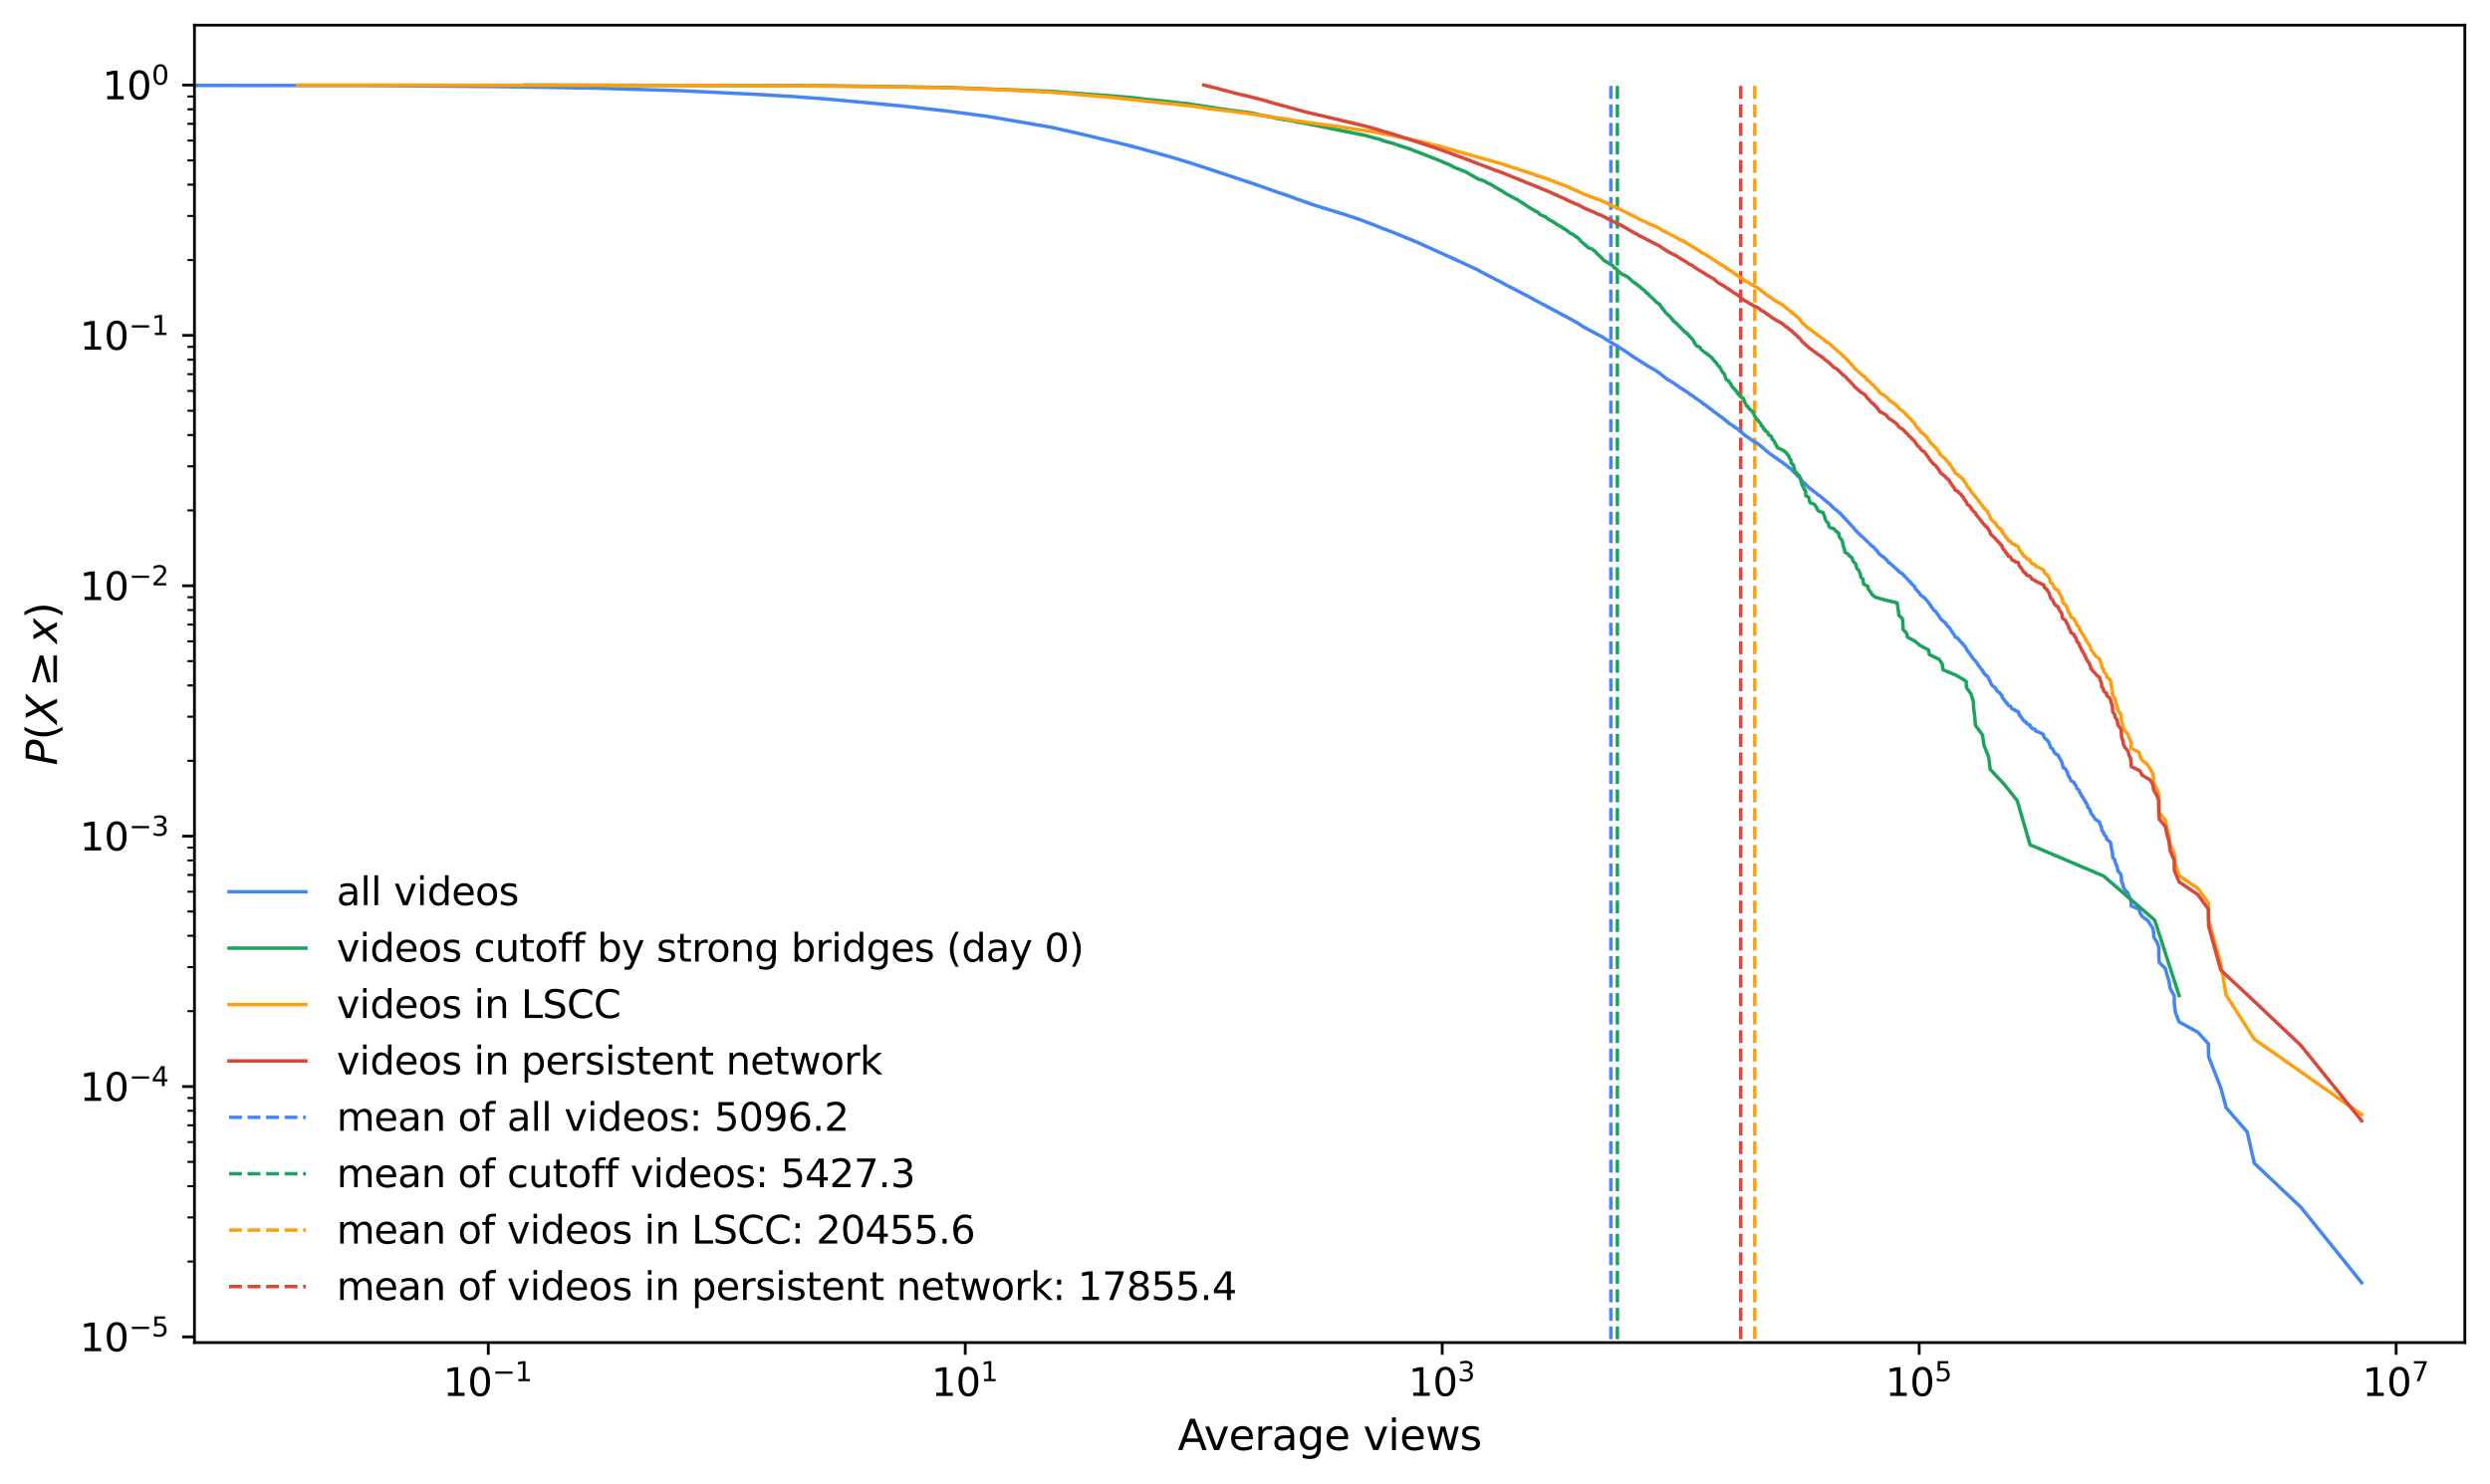 <?xml version="1.0" encoding="utf-8" standalone="no"?>
<!DOCTYPE svg PUBLIC "-//W3C//DTD SVG 1.1//EN"
  "http://www.w3.org/Graphics/SVG/1.1/DTD/svg11.dtd">
<svg height="424.8pt" version="1.1" viewBox="0 0 712.8 424.8" width="712.8pt" xmlns="http://www.w3.org/2000/svg" xmlns:xlink="http://www.w3.org/1999/xlink">
 <defs>
  <style type="text/css">*{stroke-linecap:butt;stroke-linejoin:round;}</style>
 </defs>
 <g id="figure_1">
  <g id="patch_1">
   <path d="M 0 424.8 
L 712.8 424.8 
L 712.8 0 
L 0 0 
z
" style="fill:#ffffff;"/>
  </g>
  <g id="axes_1">
   <g id="patch_2">
    <path d="M 55.664 384.34 
L 705.6 384.34 
L 705.6 7.2 
L 55.664 7.2 
z
" style="fill:#ffffff;"/>
   </g>
   <g id="matplotlib.axis_1">
    <g id="xtick_1">
     <g id="line2d_1">
      <defs>
       <path d="M 0 0 
L 0 3.5 
" id="m84561ca92c" style="stroke:#000000;stroke-width:0.8;"/>
      </defs>
      <g>
       <use style="stroke:#000000;stroke-width:0.8;" x="139.777" xlink:href="#m84561ca92c" y="384.34"/>
      </g>
     </g>
     <g id="text_1">
      <!-- $\mathdefault{10^{-1}}$ -->
      <g transform="translate(126.852 399.699)scale(0.11 -0.11)">
       <defs>
        <path d="M 794 531 
L 1825 531 
L 1825 4091 
L 703 3866 
L 703 4441 
L 1819 4666 
L 2450 4666 
L 2450 531 
L 3481 531 
L 3481 0 
L 794 0 
L 794 531 
z
" id="DejaVuSans-31" transform="scale(0.016)"/>
        <path d="M 2034 4250 
Q 1547 4250 1301 3770 
Q 1056 3291 1056 2328 
Q 1056 1369 1301 889 
Q 1547 409 2034 409 
Q 2525 409 2770 889 
Q 3016 1369 3016 2328 
Q 3016 3291 2770 3770 
Q 2525 4250 2034 4250 
z
M 2034 4750 
Q 2819 4750 3233 4129 
Q 3647 3509 3647 2328 
Q 3647 1150 3233 529 
Q 2819 -91 2034 -91 
Q 1250 -91 836 529 
Q 422 1150 422 2328 
Q 422 3509 836 4129 
Q 1250 4750 2034 4750 
z
" id="DejaVuSans-30" transform="scale(0.016)"/>
        <path d="M 678 2272 
L 4684 2272 
L 4684 1741 
L 678 1741 
L 678 2272 
z
" id="DejaVuSans-2212" transform="scale(0.016)"/>
       </defs>
       <use transform="translate(0 0.684)" xlink:href="#DejaVuSans-31"/>
       <use transform="translate(63.623 0.684)" xlink:href="#DejaVuSans-30"/>
       <use transform="translate(128.203 38.966)scale(0.7)" xlink:href="#DejaVuSans-2212"/>
       <use transform="translate(186.855 38.966)scale(0.7)" xlink:href="#DejaVuSans-31"/>
      </g>
     </g>
    </g>
    <g id="xtick_2">
     <g id="line2d_2">
      <g>
       <use style="stroke:#000000;stroke-width:0.8;" x="276.316" xlink:href="#m84561ca92c" y="384.34"/>
      </g>
     </g>
     <g id="text_2">
      <!-- $\mathdefault{10^{1}}$ -->
      <g transform="translate(266.636 399.699)scale(0.11 -0.11)">
       <use transform="translate(0 0.684)" xlink:href="#DejaVuSans-31"/>
       <use transform="translate(63.623 0.684)" xlink:href="#DejaVuSans-30"/>
       <use transform="translate(128.203 38.966)scale(0.7)" xlink:href="#DejaVuSans-31"/>
      </g>
     </g>
    </g>
    <g id="xtick_3">
     <g id="line2d_3">
      <g>
       <use style="stroke:#000000;stroke-width:0.8;" x="412.855" xlink:href="#m84561ca92c" y="384.34"/>
      </g>
     </g>
     <g id="text_3">
      <!-- $\mathdefault{10^{3}}$ -->
      <g transform="translate(403.175 399.699)scale(0.11 -0.11)">
       <defs>
        <path d="M 2597 2516 
Q 3050 2419 3304 2112 
Q 3559 1806 3559 1356 
Q 3559 666 3084 287 
Q 2609 -91 1734 -91 
Q 1441 -91 1130 -33 
Q 819 25 488 141 
L 488 750 
Q 750 597 1062 519 
Q 1375 441 1716 441 
Q 2309 441 2620 675 
Q 2931 909 2931 1356 
Q 2931 1769 2642 2001 
Q 2353 2234 1838 2234 
L 1294 2234 
L 1294 2753 
L 1863 2753 
Q 2328 2753 2575 2939 
Q 2822 3125 2822 3475 
Q 2822 3834 2567 4026 
Q 2313 4219 1838 4219 
Q 1578 4219 1281 4162 
Q 984 4106 628 3988 
L 628 4550 
Q 988 4650 1302 4700 
Q 1616 4750 1894 4750 
Q 2613 4750 3031 4423 
Q 3450 4097 3450 3541 
Q 3450 3153 3228 2886 
Q 3006 2619 2597 2516 
z
" id="DejaVuSans-33" transform="scale(0.016)"/>
       </defs>
       <use transform="translate(0 0.766)" xlink:href="#DejaVuSans-31"/>
       <use transform="translate(63.623 0.766)" xlink:href="#DejaVuSans-30"/>
       <use transform="translate(128.203 39.047)scale(0.7)" xlink:href="#DejaVuSans-33"/>
      </g>
     </g>
    </g>
    <g id="xtick_4">
     <g id="line2d_4">
      <g>
       <use style="stroke:#000000;stroke-width:0.8;" x="549.394" xlink:href="#m84561ca92c" y="384.34"/>
      </g>
     </g>
     <g id="text_4">
      <!-- $\mathdefault{10^{5}}$ -->
      <g transform="translate(539.714 399.699)scale(0.11 -0.11)">
       <defs>
        <path d="M 691 4666 
L 3169 4666 
L 3169 4134 
L 1269 4134 
L 1269 2991 
Q 1406 3038 1543 3061 
Q 1681 3084 1819 3084 
Q 2600 3084 3056 2656 
Q 3513 2228 3513 1497 
Q 3513 744 3044 326 
Q 2575 -91 1722 -91 
Q 1428 -91 1123 -41 
Q 819 9 494 109 
L 494 744 
Q 775 591 1075 516 
Q 1375 441 1709 441 
Q 2250 441 2565 725 
Q 2881 1009 2881 1497 
Q 2881 1984 2565 2268 
Q 2250 2553 1709 2553 
Q 1456 2553 1204 2497 
Q 953 2441 691 2322 
L 691 4666 
z
" id="DejaVuSans-35" transform="scale(0.016)"/>
       </defs>
       <use transform="translate(0 0.684)" xlink:href="#DejaVuSans-31"/>
       <use transform="translate(63.623 0.684)" xlink:href="#DejaVuSans-30"/>
       <use transform="translate(128.203 38.966)scale(0.7)" xlink:href="#DejaVuSans-35"/>
      </g>
     </g>
    </g>
    <g id="xtick_5">
     <g id="line2d_5">
      <g>
       <use style="stroke:#000000;stroke-width:0.8;" x="685.933" xlink:href="#m84561ca92c" y="384.34"/>
      </g>
     </g>
     <g id="text_5">
      <!-- $\mathdefault{10^{7}}$ -->
      <g transform="translate(676.253 399.699)scale(0.11 -0.11)">
       <defs>
        <path d="M 525 4666 
L 3525 4666 
L 3525 4397 
L 1831 0 
L 1172 0 
L 2766 4134 
L 525 4134 
L 525 4666 
z
" id="DejaVuSans-37" transform="scale(0.016)"/>
       </defs>
       <use transform="translate(0 0.684)" xlink:href="#DejaVuSans-31"/>
       <use transform="translate(63.623 0.684)" xlink:href="#DejaVuSans-30"/>
       <use transform="translate(128.203 38.966)scale(0.7)" xlink:href="#DejaVuSans-37"/>
      </g>
     </g>
    </g>
    <g id="text_6">
     <!-- Average views -->
     <g transform="translate(337.143 415.104)scale(0.12 -0.12)">
      <defs>
       <path d="M 2188 4044 
L 1331 1722 
L 3047 1722 
L 2188 4044 
z
M 1831 4666 
L 2547 4666 
L 4325 0 
L 3669 0 
L 3244 1197 
L 1141 1197 
L 716 0 
L 50 0 
L 1831 4666 
z
" id="DejaVuSans-41" transform="scale(0.016)"/>
       <path d="M 191 3500 
L 800 3500 
L 1894 563 
L 2988 3500 
L 3597 3500 
L 2284 0 
L 1503 0 
L 191 3500 
z
" id="DejaVuSans-76" transform="scale(0.016)"/>
       <path d="M 3597 1894 
L 3597 1613 
L 953 1613 
Q 991 1019 1311 708 
Q 1631 397 2203 397 
Q 2534 397 2845 478 
Q 3156 559 3463 722 
L 3463 178 
Q 3153 47 2828 -22 
Q 2503 -91 2169 -91 
Q 1331 -91 842 396 
Q 353 884 353 1716 
Q 353 2575 817 3079 
Q 1281 3584 2069 3584 
Q 2775 3584 3186 3129 
Q 3597 2675 3597 1894 
z
M 3022 2063 
Q 3016 2534 2758 2815 
Q 2500 3097 2075 3097 
Q 1594 3097 1305 2825 
Q 1016 2553 972 2059 
L 3022 2063 
z
" id="DejaVuSans-65" transform="scale(0.016)"/>
       <path d="M 2631 2963 
Q 2534 3019 2420 3045 
Q 2306 3072 2169 3072 
Q 1681 3072 1420 2755 
Q 1159 2438 1159 1844 
L 1159 0 
L 581 0 
L 581 3500 
L 1159 3500 
L 1159 2956 
Q 1341 3275 1631 3429 
Q 1922 3584 2338 3584 
Q 2397 3584 2469 3576 
Q 2541 3569 2628 3553 
L 2631 2963 
z
" id="DejaVuSans-72" transform="scale(0.016)"/>
       <path d="M 2194 1759 
Q 1497 1759 1228 1600 
Q 959 1441 959 1056 
Q 959 750 1161 570 
Q 1363 391 1709 391 
Q 2188 391 2477 730 
Q 2766 1069 2766 1631 
L 2766 1759 
L 2194 1759 
z
M 3341 1997 
L 3341 0 
L 2766 0 
L 2766 531 
Q 2569 213 2275 61 
Q 1981 -91 1556 -91 
Q 1019 -91 701 211 
Q 384 513 384 1019 
Q 384 1609 779 1909 
Q 1175 2209 1959 2209 
L 2766 2209 
L 2766 2266 
Q 2766 2663 2505 2880 
Q 2244 3097 1772 3097 
Q 1472 3097 1187 3025 
Q 903 2953 641 2809 
L 641 3341 
Q 956 3463 1253 3523 
Q 1550 3584 1831 3584 
Q 2591 3584 2966 3190 
Q 3341 2797 3341 1997 
z
" id="DejaVuSans-61" transform="scale(0.016)"/>
       <path d="M 2906 1791 
Q 2906 2416 2648 2759 
Q 2391 3103 1925 3103 
Q 1463 3103 1205 2759 
Q 947 2416 947 1791 
Q 947 1169 1205 825 
Q 1463 481 1925 481 
Q 2391 481 2648 825 
Q 2906 1169 2906 1791 
z
M 3481 434 
Q 3481 -459 3084 -895 
Q 2688 -1331 1869 -1331 
Q 1566 -1331 1297 -1286 
Q 1028 -1241 775 -1147 
L 775 -588 
Q 1028 -725 1275 -790 
Q 1522 -856 1778 -856 
Q 2344 -856 2625 -561 
Q 2906 -266 2906 331 
L 2906 616 
Q 2728 306 2450 153 
Q 2172 0 1784 0 
Q 1141 0 747 490 
Q 353 981 353 1791 
Q 353 2603 747 3093 
Q 1141 3584 1784 3584 
Q 2172 3584 2450 3431 
Q 2728 3278 2906 2969 
L 2906 3500 
L 3481 3500 
L 3481 434 
z
" id="DejaVuSans-67" transform="scale(0.016)"/>
       <path id="DejaVuSans-20" transform="scale(0.016)"/>
       <path d="M 603 3500 
L 1178 3500 
L 1178 0 
L 603 0 
L 603 3500 
z
M 603 4863 
L 1178 4863 
L 1178 4134 
L 603 4134 
L 603 4863 
z
" id="DejaVuSans-69" transform="scale(0.016)"/>
       <path d="M 269 3500 
L 844 3500 
L 1563 769 
L 2278 3500 
L 2956 3500 
L 3675 769 
L 4391 3500 
L 4966 3500 
L 4050 0 
L 3372 0 
L 2619 2869 
L 1863 0 
L 1184 0 
L 269 3500 
z
" id="DejaVuSans-77" transform="scale(0.016)"/>
       <path d="M 2834 3397 
L 2834 2853 
Q 2591 2978 2328 3040 
Q 2066 3103 1784 3103 
Q 1356 3103 1142 2972 
Q 928 2841 928 2578 
Q 928 2378 1081 2264 
Q 1234 2150 1697 2047 
L 1894 2003 
Q 2506 1872 2764 1633 
Q 3022 1394 3022 966 
Q 3022 478 2636 193 
Q 2250 -91 1575 -91 
Q 1294 -91 989 -36 
Q 684 19 347 128 
L 347 722 
Q 666 556 975 473 
Q 1284 391 1588 391 
Q 1994 391 2212 530 
Q 2431 669 2431 922 
Q 2431 1156 2273 1281 
Q 2116 1406 1581 1522 
L 1381 1569 
Q 847 1681 609 1914 
Q 372 2147 372 2553 
Q 372 3047 722 3315 
Q 1072 3584 1716 3584 
Q 2034 3584 2315 3537 
Q 2597 3491 2834 3397 
z
" id="DejaVuSans-73" transform="scale(0.016)"/>
      </defs>
      <use xlink:href="#DejaVuSans-41"/>
      <use x="62.533" xlink:href="#DejaVuSans-76"/>
      <use x="121.713" xlink:href="#DejaVuSans-65"/>
      <use x="183.236" xlink:href="#DejaVuSans-72"/>
      <use x="224.35" xlink:href="#DejaVuSans-61"/>
      <use x="285.629" xlink:href="#DejaVuSans-67"/>
      <use x="349.105" xlink:href="#DejaVuSans-65"/>
      <use x="410.629" xlink:href="#DejaVuSans-20"/>
      <use x="442.416" xlink:href="#DejaVuSans-76"/>
      <use x="501.596" xlink:href="#DejaVuSans-69"/>
      <use x="529.379" xlink:href="#DejaVuSans-65"/>
      <use x="590.902" xlink:href="#DejaVuSans-77"/>
      <use x="672.689" xlink:href="#DejaVuSans-73"/>
     </g>
    </g>
   </g>
   <g id="matplotlib.axis_2">
    <g id="ytick_1">
     <g id="line2d_6">
      <defs>
       <path d="M 0 0 
L -3.5 0 
" id="m8993082fa1" style="stroke:#000000;stroke-width:0.8;"/>
      </defs>
      <g>
       <use style="stroke:#000000;stroke-width:0.8;" x="55.664" xlink:href="#m8993082fa1" y="382.717"/>
      </g>
     </g>
     <g id="text_7">
      <!-- $\mathdefault{10^{-5}}$ -->
      <g transform="translate(22.814 386.896)scale(0.11 -0.11)">
       <use transform="translate(0 0.684)" xlink:href="#DejaVuSans-31"/>
       <use transform="translate(63.623 0.684)" xlink:href="#DejaVuSans-30"/>
       <use transform="translate(128.203 38.966)scale(0.7)" xlink:href="#DejaVuSans-2212"/>
       <use transform="translate(186.855 38.966)scale(0.7)" xlink:href="#DejaVuSans-35"/>
      </g>
     </g>
    </g>
    <g id="ytick_2">
     <g id="line2d_7">
      <g>
       <use style="stroke:#000000;stroke-width:0.8;" x="55.664" xlink:href="#m8993082fa1" y="311.042"/>
      </g>
     </g>
     <g id="text_8">
      <!-- $\mathdefault{10^{-4}}$ -->
      <g transform="translate(22.814 315.221)scale(0.11 -0.11)">
       <defs>
        <path d="M 2419 4116 
L 825 1625 
L 2419 1625 
L 2419 4116 
z
M 2253 4666 
L 3047 4666 
L 3047 1625 
L 3713 1625 
L 3713 1100 
L 3047 1100 
L 3047 0 
L 2419 0 
L 2419 1100 
L 313 1100 
L 313 1709 
L 2253 4666 
z
" id="DejaVuSans-34" transform="scale(0.016)"/>
       </defs>
       <use transform="translate(0 0.684)" xlink:href="#DejaVuSans-31"/>
       <use transform="translate(63.623 0.684)" xlink:href="#DejaVuSans-30"/>
       <use transform="translate(128.203 38.966)scale(0.7)" xlink:href="#DejaVuSans-2212"/>
       <use transform="translate(186.855 38.966)scale(0.7)" xlink:href="#DejaVuSans-34"/>
      </g>
     </g>
    </g>
    <g id="ytick_3">
     <g id="line2d_8">
      <g>
       <use style="stroke:#000000;stroke-width:0.8;" x="55.664" xlink:href="#m8993082fa1" y="239.367"/>
      </g>
     </g>
     <g id="text_9">
      <!-- $\mathdefault{10^{-3}}$ -->
      <g transform="translate(22.814 243.546)scale(0.11 -0.11)">
       <use transform="translate(0 0.766)" xlink:href="#DejaVuSans-31"/>
       <use transform="translate(63.623 0.766)" xlink:href="#DejaVuSans-30"/>
       <use transform="translate(128.203 39.047)scale(0.7)" xlink:href="#DejaVuSans-2212"/>
       <use transform="translate(186.855 39.047)scale(0.7)" xlink:href="#DejaVuSans-33"/>
      </g>
     </g>
    </g>
    <g id="ytick_4">
     <g id="line2d_9">
      <g>
       <use style="stroke:#000000;stroke-width:0.8;" x="55.664" xlink:href="#m8993082fa1" y="167.692"/>
      </g>
     </g>
     <g id="text_10">
      <!-- $\mathdefault{10^{-2}}$ -->
      <g transform="translate(22.814 171.872)scale(0.11 -0.11)">
       <defs>
        <path d="M 1228 531 
L 3431 531 
L 3431 0 
L 469 0 
L 469 531 
Q 828 903 1448 1529 
Q 2069 2156 2228 2338 
Q 2531 2678 2651 2914 
Q 2772 3150 2772 3378 
Q 2772 3750 2511 3984 
Q 2250 4219 1831 4219 
Q 1534 4219 1204 4116 
Q 875 4013 500 3803 
L 500 4441 
Q 881 4594 1212 4672 
Q 1544 4750 1819 4750 
Q 2544 4750 2975 4387 
Q 3406 4025 3406 3419 
Q 3406 3131 3298 2873 
Q 3191 2616 2906 2266 
Q 2828 2175 2409 1742 
Q 1991 1309 1228 531 
z
" id="DejaVuSans-32" transform="scale(0.016)"/>
       </defs>
       <use transform="translate(0 0.766)" xlink:href="#DejaVuSans-31"/>
       <use transform="translate(63.623 0.766)" xlink:href="#DejaVuSans-30"/>
       <use transform="translate(128.203 39.047)scale(0.7)" xlink:href="#DejaVuSans-2212"/>
       <use transform="translate(186.855 39.047)scale(0.7)" xlink:href="#DejaVuSans-32"/>
      </g>
     </g>
    </g>
    <g id="ytick_5">
     <g id="line2d_10">
      <g>
       <use style="stroke:#000000;stroke-width:0.8;" x="55.664" xlink:href="#m8993082fa1" y="96.018"/>
      </g>
     </g>
     <g id="text_11">
      <!-- $\mathdefault{10^{-1}}$ -->
      <g transform="translate(22.814 100.197)scale(0.11 -0.11)">
       <use transform="translate(0 0.684)" xlink:href="#DejaVuSans-31"/>
       <use transform="translate(63.623 0.684)" xlink:href="#DejaVuSans-30"/>
       <use transform="translate(128.203 38.966)scale(0.7)" xlink:href="#DejaVuSans-2212"/>
       <use transform="translate(186.855 38.966)scale(0.7)" xlink:href="#DejaVuSans-31"/>
      </g>
     </g>
    </g>
    <g id="ytick_6">
     <g id="line2d_11">
      <g>
       <use style="stroke:#000000;stroke-width:0.8;" x="55.664" xlink:href="#m8993082fa1" y="24.343"/>
      </g>
     </g>
     <g id="text_12">
      <!-- $\mathdefault{10^{0}}$ -->
      <g transform="translate(29.304 28.522)scale(0.11 -0.11)">
       <use transform="translate(0 0.766)" xlink:href="#DejaVuSans-31"/>
       <use transform="translate(63.623 0.766)" xlink:href="#DejaVuSans-30"/>
       <use transform="translate(128.203 39.047)scale(0.7)" xlink:href="#DejaVuSans-30"/>
      </g>
     </g>
    </g>
    <g id="ytick_7">
     <g id="line2d_12">
      <defs>
       <path d="M 0 0 
L -2 0 
" id="m7415694e73" style="stroke:#000000;stroke-width:0.6;"/>
      </defs>
      <g>
       <use style="stroke:#000000;stroke-width:0.6;" x="55.664" xlink:href="#m7415694e73" y="361.141"/>
      </g>
     </g>
    </g>
    <g id="ytick_8">
     <g id="line2d_13">
      <g>
       <use style="stroke:#000000;stroke-width:0.6;" x="55.664" xlink:href="#m7415694e73" y="348.519"/>
      </g>
     </g>
    </g>
    <g id="ytick_9">
     <g id="line2d_14">
      <g>
       <use style="stroke:#000000;stroke-width:0.6;" x="55.664" xlink:href="#m7415694e73" y="339.564"/>
      </g>
     </g>
    </g>
    <g id="ytick_10">
     <g id="line2d_15">
      <g>
       <use style="stroke:#000000;stroke-width:0.6;" x="55.664" xlink:href="#m7415694e73" y="332.618"/>
      </g>
     </g>
    </g>
    <g id="ytick_11">
     <g id="line2d_16">
      <g>
       <use style="stroke:#000000;stroke-width:0.6;" x="55.664" xlink:href="#m7415694e73" y="326.943"/>
      </g>
     </g>
    </g>
    <g id="ytick_12">
     <g id="line2d_17">
      <g>
       <use style="stroke:#000000;stroke-width:0.6;" x="55.664" xlink:href="#m7415694e73" y="322.145"/>
      </g>
     </g>
    </g>
    <g id="ytick_13">
     <g id="line2d_18">
      <g>
       <use style="stroke:#000000;stroke-width:0.6;" x="55.664" xlink:href="#m7415694e73" y="317.988"/>
      </g>
     </g>
    </g>
    <g id="ytick_14">
     <g id="line2d_19">
      <g>
       <use style="stroke:#000000;stroke-width:0.6;" x="55.664" xlink:href="#m7415694e73" y="314.322"/>
      </g>
     </g>
    </g>
    <g id="ytick_15">
     <g id="line2d_20">
      <g>
       <use style="stroke:#000000;stroke-width:0.6;" x="55.664" xlink:href="#m7415694e73" y="289.466"/>
      </g>
     </g>
    </g>
    <g id="ytick_16">
     <g id="line2d_21">
      <g>
       <use style="stroke:#000000;stroke-width:0.6;" x="55.664" xlink:href="#m7415694e73" y="276.845"/>
      </g>
     </g>
    </g>
    <g id="ytick_17">
     <g id="line2d_22">
      <g>
       <use style="stroke:#000000;stroke-width:0.6;" x="55.664" xlink:href="#m7415694e73" y="267.89"/>
      </g>
     </g>
    </g>
    <g id="ytick_18">
     <g id="line2d_23">
      <g>
       <use style="stroke:#000000;stroke-width:0.6;" x="55.664" xlink:href="#m7415694e73" y="260.944"/>
      </g>
     </g>
    </g>
    <g id="ytick_19">
     <g id="line2d_24">
      <g>
       <use style="stroke:#000000;stroke-width:0.6;" x="55.664" xlink:href="#m7415694e73" y="255.268"/>
      </g>
     </g>
    </g>
    <g id="ytick_20">
     <g id="line2d_25">
      <g>
       <use style="stroke:#000000;stroke-width:0.6;" x="55.664" xlink:href="#m7415694e73" y="250.47"/>
      </g>
     </g>
    </g>
    <g id="ytick_21">
     <g id="line2d_26">
      <g>
       <use style="stroke:#000000;stroke-width:0.6;" x="55.664" xlink:href="#m7415694e73" y="246.313"/>
      </g>
     </g>
    </g>
    <g id="ytick_22">
     <g id="line2d_27">
      <g>
       <use style="stroke:#000000;stroke-width:0.6;" x="55.664" xlink:href="#m7415694e73" y="242.647"/>
      </g>
     </g>
    </g>
    <g id="ytick_23">
     <g id="line2d_28">
      <g>
       <use style="stroke:#000000;stroke-width:0.6;" x="55.664" xlink:href="#m7415694e73" y="217.791"/>
      </g>
     </g>
    </g>
    <g id="ytick_24">
     <g id="line2d_29">
      <g>
       <use style="stroke:#000000;stroke-width:0.6;" x="55.664" xlink:href="#m7415694e73" y="205.17"/>
      </g>
     </g>
    </g>
    <g id="ytick_25">
     <g id="line2d_30">
      <g>
       <use style="stroke:#000000;stroke-width:0.6;" x="55.664" xlink:href="#m7415694e73" y="196.215"/>
      </g>
     </g>
    </g>
    <g id="ytick_26">
     <g id="line2d_31">
      <g>
       <use style="stroke:#000000;stroke-width:0.6;" x="55.664" xlink:href="#m7415694e73" y="189.269"/>
      </g>
     </g>
    </g>
    <g id="ytick_27">
     <g id="line2d_32">
      <g>
       <use style="stroke:#000000;stroke-width:0.6;" x="55.664" xlink:href="#m7415694e73" y="183.593"/>
      </g>
     </g>
    </g>
    <g id="ytick_28">
     <g id="line2d_33">
      <g>
       <use style="stroke:#000000;stroke-width:0.6;" x="55.664" xlink:href="#m7415694e73" y="178.795"/>
      </g>
     </g>
    </g>
    <g id="ytick_29">
     <g id="line2d_34">
      <g>
       <use style="stroke:#000000;stroke-width:0.6;" x="55.664" xlink:href="#m7415694e73" y="174.638"/>
      </g>
     </g>
    </g>
    <g id="ytick_30">
     <g id="line2d_35">
      <g>
       <use style="stroke:#000000;stroke-width:0.6;" x="55.664" xlink:href="#m7415694e73" y="170.972"/>
      </g>
     </g>
    </g>
    <g id="ytick_31">
     <g id="line2d_36">
      <g>
       <use style="stroke:#000000;stroke-width:0.6;" x="55.664" xlink:href="#m7415694e73" y="146.116"/>
      </g>
     </g>
    </g>
    <g id="ytick_32">
     <g id="line2d_37">
      <g>
       <use style="stroke:#000000;stroke-width:0.6;" x="55.664" xlink:href="#m7415694e73" y="133.495"/>
      </g>
     </g>
    </g>
    <g id="ytick_33">
     <g id="line2d_38">
      <g>
       <use style="stroke:#000000;stroke-width:0.6;" x="55.664" xlink:href="#m7415694e73" y="124.54"/>
      </g>
     </g>
    </g>
    <g id="ytick_34">
     <g id="line2d_39">
      <g>
       <use style="stroke:#000000;stroke-width:0.6;" x="55.664" xlink:href="#m7415694e73" y="117.594"/>
      </g>
     </g>
    </g>
    <g id="ytick_35">
     <g id="line2d_40">
      <g>
       <use style="stroke:#000000;stroke-width:0.6;" x="55.664" xlink:href="#m7415694e73" y="111.919"/>
      </g>
     </g>
    </g>
    <g id="ytick_36">
     <g id="line2d_41">
      <g>
       <use style="stroke:#000000;stroke-width:0.6;" x="55.664" xlink:href="#m7415694e73" y="107.12"/>
      </g>
     </g>
    </g>
    <g id="ytick_37">
     <g id="line2d_42">
      <g>
       <use style="stroke:#000000;stroke-width:0.6;" x="55.664" xlink:href="#m7415694e73" y="102.964"/>
      </g>
     </g>
    </g>
    <g id="ytick_38">
     <g id="line2d_43">
      <g>
       <use style="stroke:#000000;stroke-width:0.6;" x="55.664" xlink:href="#m7415694e73" y="99.297"/>
      </g>
     </g>
    </g>
    <g id="ytick_39">
     <g id="line2d_44">
      <g>
       <use style="stroke:#000000;stroke-width:0.6;" x="55.664" xlink:href="#m7415694e73" y="74.441"/>
      </g>
     </g>
    </g>
    <g id="ytick_40">
     <g id="line2d_45">
      <g>
       <use style="stroke:#000000;stroke-width:0.6;" x="55.664" xlink:href="#m7415694e73" y="61.82"/>
      </g>
     </g>
    </g>
    <g id="ytick_41">
     <g id="line2d_46">
      <g>
       <use style="stroke:#000000;stroke-width:0.6;" x="55.664" xlink:href="#m7415694e73" y="52.865"/>
      </g>
     </g>
    </g>
    <g id="ytick_42">
     <g id="line2d_47">
      <g>
       <use style="stroke:#000000;stroke-width:0.6;" x="55.664" xlink:href="#m7415694e73" y="45.919"/>
      </g>
     </g>
    </g>
    <g id="ytick_43">
     <g id="line2d_48">
      <g>
       <use style="stroke:#000000;stroke-width:0.6;" x="55.664" xlink:href="#m7415694e73" y="40.244"/>
      </g>
     </g>
    </g>
    <g id="ytick_44">
     <g id="line2d_49">
      <g>
       <use style="stroke:#000000;stroke-width:0.6;" x="55.664" xlink:href="#m7415694e73" y="35.445"/>
      </g>
     </g>
    </g>
    <g id="ytick_45">
     <g id="line2d_50">
      <g>
       <use style="stroke:#000000;stroke-width:0.6;" x="55.664" xlink:href="#m7415694e73" y="31.289"/>
      </g>
     </g>
    </g>
    <g id="ytick_46">
     <g id="line2d_51">
      <g>
       <use style="stroke:#000000;stroke-width:0.6;" x="55.664" xlink:href="#m7415694e73" y="27.622"/>
      </g>
     </g>
    </g>
    <g id="text_13">
     <!-- $P(X \geq x)$ -->
     <g transform="translate(16.318 219.11)rotate(-90)scale(0.12 -0.12)">
      <defs>
       <path d="M 1081 4666 
L 2541 4666 
Q 3178 4666 3512 4369 
Q 3847 4072 3847 3500 
Q 3847 2731 3353 2303 
Q 2859 1875 1966 1875 
L 1172 1875 
L 806 0 
L 172 0 
L 1081 4666 
z
M 1613 4147 
L 1275 2394 
L 2069 2394 
Q 2606 2394 2893 2669 
Q 3181 2944 3181 3456 
Q 3181 3784 2986 3965 
Q 2791 4147 2438 4147 
L 1613 4147 
z
" id="DejaVuSans-Oblique-50" transform="scale(0.016)"/>
       <path d="M 1984 4856 
Q 1566 4138 1362 3434 
Q 1159 2731 1159 2009 
Q 1159 1288 1364 580 
Q 1569 -128 1984 -844 
L 1484 -844 
Q 1016 -109 783 600 
Q 550 1309 550 2009 
Q 550 2706 781 3412 
Q 1013 4119 1484 4856 
L 1984 4856 
z
" id="DejaVuSans-28" transform="scale(0.016)"/>
       <path d="M 878 4666 
L 1516 4666 
L 2316 2981 
L 3763 4666 
L 4500 4666 
L 2578 2438 
L 3738 0 
L 3103 0 
L 2163 1966 
L 459 0 
L -275 0 
L 1906 2509 
L 878 4666 
z
" id="DejaVuSans-Oblique-58" transform="scale(0.016)"/>
       <path d="M 678 3175 
L 678 3725 
L 4684 2578 
L 4684 2047 
L 678 897 
L 678 1453 
L 3681 2309 
L 678 3175 
z
M 4684 531 
L 4684 0 
L 678 0 
L 678 531 
L 4684 531 
z
" id="DejaVuSans-2265" transform="scale(0.016)"/>
       <path d="M 3841 3500 
L 2234 1784 
L 3219 0 
L 2559 0 
L 1819 1388 
L 531 0 
L -166 0 
L 1556 1844 
L 641 3500 
L 1300 3500 
L 1972 2234 
L 3144 3500 
L 3841 3500 
z
" id="DejaVuSans-Oblique-78" transform="scale(0.016)"/>
       <path d="M 513 4856 
L 1013 4856 
Q 1481 4119 1714 3412 
Q 1947 2706 1947 2009 
Q 1947 1309 1714 600 
Q 1481 -109 1013 -844 
L 513 -844 
Q 928 -128 1133 580 
Q 1338 1288 1338 2009 
Q 1338 2731 1133 3434 
Q 928 4138 513 4856 
z
" id="DejaVuSans-29" transform="scale(0.016)"/>
      </defs>
      <use transform="translate(0 0.125)" xlink:href="#DejaVuSans-Oblique-50"/>
      <use transform="translate(60.303 0.125)" xlink:href="#DejaVuSans-28"/>
      <use transform="translate(99.316 0.125)" xlink:href="#DejaVuSans-Oblique-58"/>
      <use transform="translate(187.305 0.125)" xlink:href="#DejaVuSans-2265"/>
      <use transform="translate(290.576 0.125)" xlink:href="#DejaVuSans-Oblique-78"/>
      <use transform="translate(349.756 0.125)" xlink:href="#DejaVuSans-29"/>
     </g>
    </g>
   </g>
   <g id="LineCollection_1">
    <path clip-path="url(#pb427050bf6)" d="M 461.138 425.8 
L 461.138 24.343 
" style="fill:none;stroke:#4486f4;stroke-dasharray:3.7,1.6;stroke-dashoffset:0;"/>
   </g>
   <g id="LineCollection_2">
    <path clip-path="url(#pb427050bf6)" d="M 463.005 425.8 
L 463.005 24.343 
" style="fill:none;stroke:#1ca45c;stroke-dasharray:3.7,1.6;stroke-dashoffset:0;"/>
   </g>
   <g id="LineCollection_3">
    <path clip-path="url(#pb427050bf6)" d="M 502.344 425.8 
L 502.344 24.343 
" style="fill:none;stroke:#ff9e0f;stroke-dasharray:3.7,1.6;stroke-dashoffset:0;"/>
   </g>
   <g id="LineCollection_4">
    <path clip-path="url(#pb427050bf6)" d="M 498.313 425.8 
L 498.313 24.343 
" style="fill:none;stroke:#da483b;stroke-dasharray:3.7,1.6;stroke-dashoffset:0;"/>
   </g>
   <g id="line2d_52">
    <path clip-path="url(#pb427050bf6)" d="M -1 24.412 
L 105.757 24.486 
L 142.901 24.781 
L 170.903 25.245 
L 194.578 25.956 
L 215.129 26.945 
L 226.903 27.626 
L 237.478 28.414 
L 255.859 30.128 
L 259.058 30.438 
L 271.8 31.871 
L 281.8 33.191 
L 283.213 33.398 
L 301.215 36.491 
L 302.253 36.722 
L 304.952 37.343 
L 307.393 37.878 
L 309.785 38.451 
L 310.758 38.663 
L 311.572 38.858 
L 314.334 39.533 
L 314.903 39.678 
L 315.624 39.844 
L 319.288 40.699 
L 321.098 41.151 
L 322.647 41.524 
L 323.107 41.649 
L 323.827 41.827 
L 324.76 42.064 
L 325.458 42.243 
L 329.822 43.457 
L 330.579 43.661 
L 334.491 44.762 
L 334.885 44.873 
L 335.364 45.006 
L 335.76 45.125 
L 337.399 45.624 
L 337.781 45.748 
L 340.305 46.501 
L 340.758 46.634 
L 342.605 47.243 
L 343.015 47.372 
L 359.796 52.937 
L 360.076 53.051 
L 360.52 53.191 
L 361.578 53.567 
L 362.221 53.786 
L 363.023 54.069 
L 364.175 54.488 
L 364.824 54.726 
L 365.415 54.921 
L 365.557 54.984 
L 367.373 55.581 
L 367.941 55.765 
L 368.123 55.822 
L 369.564 56.339 
L 370.064 56.522 
L 370.515 56.714 
L 371.048 56.905 
L 371.399 57.032 
L 374.763 58.209 
L 375.205 58.37 
L 376.187 58.699 
L 376.73 58.885 
L 383.48 60.967 
L 384.34 61.204 
L 384.52 61.265 
L 385.282 61.497 
L 385.634 61.636 
L 386.501 61.933 
L 387.05 62.107 
L 387.38 62.221 
L 389.342 62.869 
L 389.683 63.013 
L 389.847 63.077 
L 393.667 64.522 
L 393.788 64.561 
L 394.194 64.75 
L 395.15 65.135 
L 395.577 65.311 
L 395.728 65.378 
L 396.11 65.535 
L 396.867 65.773 
L 397.949 66.226 
L 398.583 66.445 
L 403.377 68.406 
L 404.018 68.629 
L 404.165 68.708 
L 404.464 68.851 
L 404.618 68.909 
L 405.15 69.137 
L 405.926 69.463 
L 406.038 69.528 
L 406.406 69.673 
L 406.517 69.724 
L 407.086 69.971 
L 407.563 70.203 
L 418.112 74.984 
L 418.659 75.249 
L 423.074 77.272 
L 423.305 77.424 
L 423.536 77.563 
L 423.828 77.736 
L 424.22 77.944 
L 424.561 78.108 
L 425.136 78.41 
L 425.58 78.649 
L 425.701 78.714 
L 426.41 79.083 
L 426.518 79.149 
L 426.82 79.304 
L 427.4 79.593 
L 427.791 79.812 
L 428.351 80.118 
L 429.064 80.424 
L 429.864 80.868 
L 430.24 81.051 
L 430.962 81.491 
L 433.722 82.875 
L 435.418 83.785 
L 435.573 83.882 
L 437.524 84.862 
L 437.783 84.995 
L 439.319 85.87 
L 449.04 91.037 
L 449.579 91.339 
L 449.92 91.499 
L 450.148 91.65 
L 452.151 92.816 
L 452.336 92.955 
L 452.545 93.09 
L 452.678 93.197 
L 452.956 93.371 
L 453.177 93.513 
L 453.744 93.812 
L 454.139 94.028 
L 454.412 94.167 
L 454.758 94.361 
L 456.792 95.464 
L 456.924 95.565 
L 458.412 96.27 
L 458.544 96.352 
L 460.549 97.664 
L 460.677 97.719 
L 461.179 98.018 
L 461.914 98.469 
L 462.396 98.725 
L 465.134 100.485 
L 465.779 100.914 
L 467.055 101.796 
L 467.171 101.876 
L 467.45 102.081 
L 467.768 102.262 
L 468.313 102.621 
L 468.442 102.716 
L 468.787 102.888 
L 468.93 102.978 
L 469.261 103.216 
L 469.393 103.287 
L 470.145 103.763 
L 471.316 104.501 
L 471.608 104.711 
L 471.962 104.935 
L 473.356 105.702 
L 473.572 105.835 
L 473.895 106.018 
L 474.188 106.217 
L 474.305 106.274 
L 475.113 106.871 
L 475.298 107.009 
L 476.071 107.621 
L 476.653 108.093 
L 477.038 108.412 
L 477.443 108.657 
L 477.778 108.842 
L 478.13 109.052 
L 478.84 109.507 
L 478.935 109.562 
L 479.242 109.745 
L 479.53 109.977 
L 479.8 110.154 
L 480.026 110.324 
L 480.291 110.486 
L 480.678 110.757 
L 480.91 110.938 
L 481.074 111.054 
L 481.593 111.346 
L 481.835 111.506 
L 482.111 111.692 
L 482.255 111.82 
L 482.672 112.025 
L 482.779 112.136 
L 483.022 112.283 
L 483.31 112.508 
L 483.961 113.009 
L 484.235 113.15 
L 484.57 113.364 
L 487.998 115.831 
L 488.188 115.976 
L 491.813 118.689 
L 492.872 119.474 
L 494.132 120.447 
L 494.344 120.616 
L 494.465 120.752 
L 494.742 120.945 
L 495.105 121.278 
L 495.219 121.359 
L 495.918 121.767 
L 496.145 121.896 
L 496.322 122.108 
L 497.296 122.694 
L 497.576 122.961 
L 497.739 123.108 
L 499.231 124.369 
L 499.459 124.535 
L 499.575 124.65 
L 501.604 126.057 
L 501.912 126.314 
L 502.429 126.573 
L 502.537 126.655 
L 503.361 127.111 
L 503.445 127.264 
L 503.898 127.559 
L 504.43 128.057 
L 504.74 128.259 
L 505.414 128.901 
L 505.914 129.271 
L 506.391 129.646 
L 506.581 129.858 
L 507.05 130.149 
L 510.552 132.622 
L 511.417 133.294 
L 511.762 133.515 
L 512.065 133.842 
L 512.445 134.067 
L 512.593 134.207 
L 513.03 134.611 
L 513.132 134.753 
L 513.333 134.95 
L 513.592 135.219 
L 513.718 135.364 
L 514.058 135.601 
L 514.471 136.005 
L 514.616 136.229 
L 515.339 136.907 
L 515.557 137.214 
L 516.001 137.856 
L 516.491 138.231 
L 516.579 138.311 
L 516.791 138.511 
L 517.016 138.834 
L 517.277 139.017 
L 517.645 139.448 
L 518.008 139.697 
L 518.195 139.928 
L 518.565 140.117 
L 519.304 140.758 
L 519.81 141.083 
L 519.931 141.17 
L 520.322 141.588 
L 520.788 141.811 
L 522.802 143.531 
L 522.882 143.673 
L 523.489 144.03 
L 523.642 144.15 
L 524.904 145.452 
L 525.015 145.527 
L 525.427 145.856 
L 525.658 146.009 
L 526.689 146.863 
L 526.821 146.995 
L 526.869 147.074 
L 527.088 147.233 
L 527.229 147.446 
L 527.978 148.259 
L 528.018 148.341 
L 528.229 148.507 
L 529.422 149.806 
L 529.52 149.951 
L 529.68 150.096 
L 530.661 151.162 
L 531.006 151.648 
L 531.278 151.832 
L 531.444 152.08 
L 531.715 152.36 
L 531.839 152.517 
L 532.033 152.675 
L 532.135 152.77 
L 532.3 152.929 
L 532.35 153.025 
L 532.604 153.218 
L 532.788 153.347 
L 533.045 153.574 
L 535.782 156.223 
L 535.915 156.365 
L 536.361 156.58 
L 537.012 157.416 
L 537.273 157.6 
L 537.389 157.786 
L 537.559 157.973 
L 537.678 158.237 
L 537.975 158.541 
L 538.447 159.003 
L 538.759 159.197 
L 538.879 159.275 
L 539.38 159.589 
L 539.535 159.788 
L 539.726 159.987 
L 539.744 160.027 
L 540.035 160.188 
L 540.219 160.512 
L 540.236 160.593 
L 540.466 160.798 
L 540.577 160.921 
L 540.748 161.045 
L 540.976 161.211 
L 541.177 161.378 
L 543.592 163.544 
L 543.777 163.814 
L 544.197 163.995 
L 544.211 164.041 
L 544.62 164.224 
L 544.714 164.408 
L 546.331 166.114 
L 546.38 166.26 
L 546.648 166.457 
L 546.998 166.704 
L 547.082 166.953 
L 547.234 167.104 
L 547.436 167.305 
L 547.588 167.458 
L 547.639 167.559 
L 547.945 167.713 
L 548.313 168.439 
L 548.645 168.862 
L 548.649 168.915 
L 548.85 169.076 
L 548.936 169.291 
L 549.182 169.453 
L 549.306 169.562 
L 549.747 170.222 
L 549.78 170.333 
L 550.101 170.557 
L 550.46 170.839 
L 550.874 171.067 
L 551.269 171.527 
L 551.961 172.349 
L 552.277 172.829 
L 552.556 173.194 
L 552.77 173.378 
L 552.869 173.749 
L 553.132 173.937 
L 553.334 174.315 
L 553.496 174.569 
L 553.694 174.762 
L 554.062 175.02 
L 554.256 175.215 
L 554.46 175.477 
L 554.518 175.742 
L 554.791 175.941 
L 555.024 176.345 
L 555.206 176.548 
L 555.303 176.822 
L 555.317 176.96 
L 555.571 177.168 
L 555.81 177.447 
L 556.07 177.658 
L 557.023 178.444 
L 557.153 178.808 
L 557.41 179.103 
L 557.982 179.624 
L 559.604 182.047 
L 559.712 182.374 
L 560.486 182.704 
L 560.578 182.954 
L 562.209 184.675 
L 562.238 184.852 
L 562.554 185.12 
L 562.723 185.39 
L 562.904 185.754 
L 562.987 185.938 
L 565.051 188.831 
L 565.468 189.136 
L 565.596 189.443 
L 565.903 189.754 
L 566.152 190.068 
L 566.248 190.385 
L 566.7 190.813 
L 566.836 191.138 
L 567.187 191.576 
L 567.25 191.687 
L 567.524 191.909 
L 567.644 192.246 
L 567.788 192.472 
L 567.944 192.7 
L 568.202 193.045 
L 569.071 193.748 
L 569.287 194.225 
L 569.715 195.078 
L 569.924 195.701 
L 570.256 196.082 
L 570.276 196.21 
L 571.275 196.988 
L 571.44 197.384 
L 571.86 197.921 
L 571.925 198.057 
L 572.5 198.33 
L 572.662 198.744 
L 573.059 199.023 
L 573.213 199.732 
L 573.631 200.166 
L 573.655 200.311 
L 574.049 200.753 
L 574.252 201.051 
L 574.258 201.201 
L 574.646 201.351 
L 574.749 201.655 
L 574.951 201.962 
L 575.479 202.116 
L 575.891 202.742 
L 575.917 202.9 
L 576.774 203.22 
L 576.832 203.381 
L 577.746 203.705 
L 578.15 204.867 
L 578.436 205.037 
L 578.469 205.207 
L 579.073 205.899 
L 579.197 206.251 
L 579.601 206.428 
L 579.64 206.607 
L 580.083 206.786 
L 580.142 207.148 
L 581.096 207.514 
L 581.134 207.885 
L 581.506 208.26 
L 581.617 208.449 
L 582.585 208.831 
L 582.691 209.218 
L 583.672 209.609 
L 584.9 210.206 
L 585.204 211.227 
L 585.578 211.435 
L 585.692 211.644 
L 586.101 211.855 
L 586.106 212.068 
L 586.508 212.497 
L 587.069 214.048 
L 587.52 214.276 
L 588.093 215.442 
L 588.426 215.681 
L 588.544 215.921 
L 589.215 216.164 
L 589.233 216.408 
L 590.214 218.173 
L 590.644 219.769 
L 591.245 220.043 
L 591.845 221.165 
L 591.968 221.742 
L 592.191 222.034 
L 592.201 222.329 
L 592.663 222.928 
L 592.838 223.538 
L 593.597 223.848 
L 593.81 224.161 
L 593.887 224.477 
L 594.235 224.796 
L 594.576 225.774 
L 595.05 226.107 
L 595.274 226.443 
L 595.289 226.784 
L 595.777 227.475 
L 595.844 227.827 
L 596.222 228.183 
L 596.797 229.275 
L 597.123 229.648 
L 597.186 230.025 
L 597.567 230.407 
L 597.576 230.794 
L 597.765 231.185 
L 598.186 231.582 
L 598.238 231.984 
L 598.526 232.391 
L 598.536 232.803 
L 598.955 233.221 
L 599.79 234.509 
L 601.07 235.398 
L 601.132 235.853 
L 601.56 236.782 
L 601.674 237.74 
L 602.184 238.23 
L 602.215 238.728 
L 603.043 239.749 
L 603.108 240.272 
L 603.797 240.804 
L 604.23 241.346 
L 604.361 242.457 
L 604.714 244.203 
L 604.786 245.424 
L 605.355 246.053 
L 605.461 246.695 
L 606.005 248.02 
L 606.333 249.403 
L 607.023 250.119 
L 607.236 250.851 
L 607.342 252.37 
L 607.697 253.158 
L 607.841 253.967 
L 608.306 254.797 
L 609.177 255.65 
L 609.44 256.527 
L 609.914 257.429 
L 610.07 258.358 
L 610.073 259.316 
L 612.346 260.304 
L 612.607 261.325 
L 613.246 262.38 
L 614.792 263.473 
L 616.298 265.78 
L 616.507 267 
L 616.577 268.271 
L 617.386 269.596 
L 617.976 270.98 
L 617.995 273.946 
L 618.146 275.543 
L 619.855 277.226 
L 620.302 279.005 
L 620.926 280.892 
L 621.239 282.901 
L 622.399 285.049 
L 622.431 287.356 
L 622.745 289.847 
L 623.806 292.556 
L 629.181 295.523 
L 632.186 298.802 
L 632.239 302.469 
L 635.744 311.424 
L 637.273 317.099 
L 643.293 324.045 
L 645.333 333 
L 658.682 345.621 
L 676.057 367.198 
L 676.057 367.198 
" style="fill:none;stroke:#4486f4;stroke-linecap:square;"/>
   </g>
   <g id="line2d_53">
    <path clip-path="url(#pb427050bf6)" d="M 150.352 24.343 
L 236.593 24.552 
L 251.63 24.733 
L 252.797 24.762 
L 271.58 25.063 
L 301.276 26.163 
L 302.116 26.216 
L 305.956 26.539 
L 309.663 26.81 
L 310.978 26.927 
L 313.634 27.107 
L 318.001 27.438 
L 319.9 27.59 
L 320.089 27.614 
L 325.07 28.04 
L 325.238 28.096 
L 328.475 28.48 
L 328.546 28.504 
L 330.522 28.661 
L 331.043 28.727 
L 335.565 29.194 
L 336.281 29.286 
L 337.297 29.422 
L 339.702 29.634 
L 344.497 30.384 
L 344.736 30.419 
L 349.409 31.152 
L 349.564 31.17 
L 350.731 31.323 
L 357.875 32.291 
L 358.636 32.421 
L 359.648 32.636 
L 359.807 32.693 
L 360.293 32.843 
L 361.054 32.976 
L 361.771 33.119 
L 363.93 33.531 
L 364.866 33.744 
L 365.301 33.871 
L 369.985 34.612 
L 371.265 34.923 
L 373.132 35.217 
L 391.169 38.845 
L 391.359 38.937 
L 393.454 39.493 
L 393.991 39.634 
L 394.862 39.823 
L 395.682 40.167 
L 396.204 40.335 
L 396.305 40.383 
L 398.51 40.99 
L 398.733 41.027 
L 401.32 41.937 
L 401.521 41.988 
L 403.79 42.706 
L 404.039 42.809 
L 404.51 42.992 
L 405.06 43.255 
L 405.257 43.347 
L 405.837 43.507 
L 406.454 43.747 
L 406.506 43.787 
L 406.965 43.949 
L 412.33 46.056 
L 412.607 46.186 
L 412.717 46.244 
L 413.873 46.727 
L 414.025 46.801 
L 414.789 47.068 
L 414.938 47.158 
L 415.253 47.323 
L 415.336 47.428 
L 415.892 47.64 
L 416.231 47.9 
L 416.416 47.992 
L 416.982 48.177 
L 417.37 48.301 
L 417.729 48.456 
L 419.059 49.007 
L 419.548 49.15 
L 422.796 51.057 
L 423.257 51.278 
L 423.324 51.312 
L 424.012 51.484 
L 424.128 51.518 
L 424.963 51.882 
L 425.07 51.934 
L 425.392 52.109 
L 425.929 52.444 
L 426.647 52.729 
L 426.787 52.8 
L 427.661 53.343 
L 427.828 53.471 
L 428.495 53.858 
L 428.801 54.026 
L 430.031 54.723 
L 430.286 54.857 
L 430.813 55.262 
L 431.351 55.574 
L 433.825 56.916 
L 434.233 57.08 
L 434.436 57.183 
L 434.706 57.39 
L 436.305 58.426 
L 436.404 58.49 
L 436.585 58.619 
L 438.012 59.541 
L 438.172 59.652 
L 439.157 60.171 
L 439.532 60.445 
L 439.96 60.605 
L 440.202 60.767 
L 440.423 60.93 
L 440.632 61.163 
L 440.813 61.399 
L 441.495 61.684 
L 441.655 61.755 
L 442.468 62.092 
L 442.554 62.164 
L 442.987 62.579 
L 443.314 62.776 
L 443.666 62.999 
L 443.877 63.124 
L 444.312 63.299 
L 444.38 63.35 
L 444.644 63.501 
L 444.738 63.628 
L 445.046 63.755 
L 445.048 63.78 
L 445.347 63.959 
L 445.513 64.14 
L 446.414 64.66 
L 446.664 64.792 
L 446.838 64.897 
L 448.488 65.946 
L 448.588 66.001 
L 448.797 66.166 
L 449.536 66.778 
L 449.563 66.834 
L 450.134 67.003 
L 451.825 68.215 
L 451.931 68.363 
L 452.163 68.54 
L 452.336 68.809 
L 452.604 69.08 
L 452.719 69.262 
L 452.957 69.384 
L 453.453 69.846 
L 453.891 70.157 
L 453.979 70.314 
L 454.587 70.79 
L 454.637 70.886 
L 455.888 71.338 
L 456.072 71.6 
L 456.446 71.83 
L 456.734 72.062 
L 457.26 72.735 
L 457.67 73.009 
L 458.935 74.305 
L 459.06 74.448 
L 459.119 74.52 
L 459.404 74.701 
L 459.753 74.883 
L 459.916 74.992 
L 460.518 75.323 
L 460.631 75.472 
L 461.67 75.996 
L 461.984 76.491 
L 462.105 76.645 
L 462.513 76.838 
L 462.634 76.955 
L 462.886 77.15 
L 463.053 77.426 
L 463.199 77.585 
L 463.293 77.704 
L 463.604 77.864 
L 464.286 78.513 
L 464.901 78.718 
L 465.132 78.884 
L 465.472 79.05 
L 465.888 79.217 
L 466.178 79.512 
L 466.464 79.681 
L 466.491 79.809 
L 466.821 80.023 
L 467.188 80.456 
L 467.624 80.763 
L 467.878 80.984 
L 468.524 81.341 
L 468.532 81.43 
L 468.904 81.702 
L 469.113 81.884 
L 469.453 82.021 
L 469.653 82.343 
L 470.108 82.669 
L 470.581 83.046 
L 470.818 83.236 
L 471.076 83.572 
L 472.08 84.402 
L 472.166 84.65 
L 472.407 84.85 
L 472.663 85.052 
L 473.153 85.459 
L 473.349 85.664 
L 473.532 85.767 
L 473.812 86.132 
L 473.919 86.342 
L 474.342 86.553 
L 474.367 86.606 
L 474.54 86.766 
L 474.584 86.819 
L 474.89 86.98 
L 475.163 87.196 
L 475.206 87.413 
L 475.403 87.577 
L 475.551 87.797 
L 475.726 88.13 
L 475.924 88.298 
L 476.86 89.557 
L 477.315 89.968 
L 477.472 90.146 
L 477.893 90.385 
L 478.02 90.626 
L 478.232 90.808 
L 478.414 91.175 
L 478.606 91.298 
L 478.865 91.484 
L 478.895 91.734 
L 479 91.922 
L 479.332 92.112 
L 479.651 92.366 
L 479.661 92.43 
L 480.026 92.623 
L 480.234 92.947 
L 480.47 93.143 
L 481.051 93.738 
L 481.422 94.074 
L 481.573 94.346 
L 481.984 94.619 
L 482.077 94.826 
L 482.684 95.174 
L 482.755 95.384 
L 483.096 95.596 
L 483.499 96.025 
L 483.57 96.241 
L 483.856 96.386 
L 483.856 96.459 
L 484.175 96.752 
L 484.277 96.9 
L 484.582 97.197 
L 484.667 97.422 
L 484.873 97.724 
L 484.947 97.952 
L 485.17 98.26 
L 485.245 98.492 
L 485.565 98.805 
L 485.642 99.042 
L 486.416 99.28 
L 486.546 99.441 
L 486.769 99.601 
L 486.875 100.007 
L 489.811 102.207 
L 490.281 102.738 
L 490.457 102.917 
L 490.591 103.187 
L 491.03 103.551 
L 491.153 103.827 
L 491.471 104.012 
L 491.692 104.575 
L 492.057 104.86 
L 492.363 105.052 
L 492.441 105.438 
L 492.6 105.634 
L 493.235 106.729 
L 493.502 106.933 
L 493.68 107.241 
L 493.764 107.551 
L 494.181 108.718 
L 494.904 109.044 
L 495.057 109.484 
L 495.435 109.818 
L 495.703 110.497 
L 496.861 111.782 
L 497.308 112.263 
L 497.375 112.629 
L 497.834 112.998 
L 497.847 113.123 
L 498.16 113.373 
L 498.18 113.498 
L 498.795 113.879 
L 498.824 114.007 
L 499.129 114.135 
L 499.17 114.393 
L 499.281 114.654 
L 499.958 116.127 
L 500.05 116.264 
L 500.422 116.402 
L 500.532 116.68 
L 500.775 117.102 
L 501.116 117.244 
L 501.123 117.386 
L 501.724 117.817 
L 501.864 118.255 
L 502.081 118.55 
L 502.179 118.848 
L 502.591 119.605 
L 503.057 120.069 
L 503.121 120.225 
L 503.421 120.539 
L 504.152 121.502 
L 504.309 121.995 
L 504.661 122.161 
L 504.684 122.328 
L 504.854 122.664 
L 504.877 122.834 
L 505.271 123.004 
L 505.31 123.348 
L 505.924 123.696 
L 505.997 123.872 
L 506.211 124.048 
L 506.229 124.404 
L 506.406 124.583 
L 506.975 124.763 
L 507.307 125.682 
L 507.704 126.057 
L 508.344 127.21 
L 508.683 127.803 
L 508.683 128.003 
L 508.831 128.204 
L 510.323 128.817 
L 511.42 129.653 
L 511.447 129.865 
L 511.906 130.294 
L 512.187 130.73 
L 512.268 131.171 
L 512.656 131.619 
L 512.725 132.535 
L 513.328 133.003 
L 513.459 133.478 
L 513.586 133.961 
L 513.695 134.451 
L 513.799 134.949 
L 514.471 135.455 
L 514.595 135.97 
L 515.122 136.23 
L 515.124 136.493 
L 515.339 136.758 
L 515.816 138.678 
L 516.157 139.249 
L 516.208 139.539 
L 516.492 139.831 
L 516.505 140.126 
L 516.8 140.424 
L 516.933 141.335 
L 516.957 141.958 
L 517.697 142.274 
L 517.828 142.593 
L 517.937 143.242 
L 518.169 143.904 
L 519.093 144.24 
L 519.634 144.581 
L 519.71 144.925 
L 520.082 145.272 
L 520.087 145.624 
L 520.656 146.34 
L 521.914 146.704 
L 521.978 147.072 
L 522.442 148.204 
L 522.474 148.591 
L 522.942 149.379 
L 523.412 149.781 
L 523.519 150.6 
L 523.86 151.018 
L 525.055 151.441 
L 525.414 151.871 
L 526.429 152.748 
L 526.506 153.65 
L 527.259 154.579 
L 527.525 155.537 
L 527.689 156.525 
L 527.965 157.031 
L 528.127 158.069 
L 529.021 158.601 
L 529.444 159.143 
L 530.191 159.694 
L 530.332 160.254 
L 530.593 160.826 
L 531.197 161.407 
L 531.496 162.605 
L 532.045 163.221 
L 532.604 164.492 
L 532.621 165.147 
L 533.332 165.817 
L 533.457 167.2 
L 534.774 167.916 
L 534.807 168.649 
L 535.448 169.399 
L 535.866 170.167 
L 536.806 170.955 
L 539.68 171.764 
L 543.09 172.594 
L 543.485 175.226 
L 543.569 176.155 
L 544.585 177.113 
L 544.713 178.102 
L 544.783 180.177 
L 545.799 181.27 
L 546.057 182.402 
L 548.226 183.577 
L 549.646 184.798 
L 552.084 186.068 
L 552.313 187.393 
L 555.151 188.777 
L 556.045 190.225 
L 556.21 191.744 
L 560.024 193.34 
L 562.851 195.023 
L 562.904 196.802 
L 564.244 198.69 
L 564.864 200.698 
L 565.005 202.846 
L 565.308 205.153 
L 565.503 207.644 
L 567.497 210.353 
L 567.926 213.32 
L 569.259 216.599 
L 569.737 220.266 
L 573.655 224.422 
L 577.484 229.221 
L 581.134 241.842 
L 602.215 250.797 
L 616.823 263.418 
L 623.806 284.995 
L 623.806 284.995 
" style="fill:none;stroke:#1ca45c;stroke-linecap:square;"/>
   </g>
   <g id="line2d_54">
    <path clip-path="url(#pb427050bf6)" d="M 85.206 24.343 
L 213.996 24.463 
L 254.219 24.828 
L 257.323 24.889 
L 270.967 25.122 
L 272.236 25.184 
L 283.176 25.544 
L 288.619 25.801 
L 296.536 26.168 
L 298.559 26.283 
L 301.316 26.43 
L 301.938 26.481 
L 304.227 26.665 
L 304.844 26.724 
L 306.403 26.839 
L 313.674 27.505 
L 314.62 27.585 
L 316.872 27.762 
L 338.022 30.022 
L 339.539 30.167 
L 341.975 30.479 
L 343.765 30.717 
L 344.049 30.762 
L 344.764 30.871 
L 346.072 31.1 
L 346.583 31.172 
L 347.971 31.325 
L 351.073 31.71 
L 353.365 31.973 
L 353.567 32.013 
L 357.056 32.466 
L 357.397 32.519 
L 360.288 32.925 
L 360.544 32.954 
L 362.797 33.282 
L 364.559 33.579 
L 364.81 33.618 
L 367.787 34.019 
L 369.007 34.216 
L 370.371 34.452 
L 370.495 34.495 
L 371.2 34.609 
L 372.121 34.74 
L 373.306 34.938 
L 374.893 35.142 
L 377.324 35.477 
L 379.713 35.771 
L 379.866 35.806 
L 382.757 36.177 
L 393.359 37.798 
L 393.454 37.835 
L 394.25 37.995 
L 394.685 38.062 
L 404.158 39.946 
L 404.507 40.041 
L 405.371 40.221 
L 405.492 40.241 
L 405.944 40.374 
L 408.008 40.853 
L 408.145 40.902 
L 408.964 41.103 
L 410.197 41.43 
L 410.804 41.577 
L 411.707 41.749 
L 428.093 46.411 
L 428.283 46.445 
L 430.587 47.123 
L 430.69 47.193 
L 431.197 47.349 
L 431.315 47.389 
L 432.118 47.612 
L 432.472 47.765 
L 433.334 48.042 
L 433.492 48.083 
L 434.414 48.353 
L 435.475 48.74 
L 435.568 48.782 
L 435.982 48.925 
L 436.37 48.994 
L 436.84 49.143 
L 436.968 49.186 
L 438.852 49.855 
L 439.232 49.981 
L 441.131 50.641 
L 441.63 50.798 
L 441.856 50.865 
L 442.421 51.024 
L 443.322 51.36 
L 443.652 51.504 
L 447.114 52.821 
L 447.488 52.977 
L 447.744 53.074 
L 448.537 53.341 
L 448.724 53.433 
L 449.817 53.989 
L 450.503 54.284 
L 451.099 54.511 
L 452.228 54.997 
L 452.336 55.061 
L 452.588 55.21 
L 453.167 55.497 
L 453.297 55.569 
L 453.817 55.733 
L 454.092 55.866 
L 454.267 55.932 
L 455.386 56.306 
L 455.934 56.494 
L 456.674 56.773 
L 457.038 56.985 
L 457.09 57.005 
L 457.701 57.15 
L 458.327 57.386 
L 458.481 57.476 
L 458.941 57.665 
L 459.036 57.707 
L 459.411 57.876 
L 459.833 58.082 
L 460.096 58.217 
L 460.416 58.382 
L 460.811 58.54 
L 461.383 58.794 
L 461.606 58.903 
L 462.066 59.182 
L 462.178 59.226 
L 462.545 59.374 
L 462.682 59.411 
L 463.003 59.575 
L 467.794 61.978 
L 468.184 62.124 
L 468.505 62.319 
L 469.205 62.712 
L 469.511 62.878 
L 469.619 62.928 
L 470.782 63.439 
L 470.98 63.523 
L 471.394 63.693 
L 471.918 64.001 
L 472.189 64.131 
L 473.09 64.504 
L 473.487 64.644 
L 474.03 64.874 
L 474.152 64.962 
L 474.68 65.203 
L 474.834 65.292 
L 475.265 65.562 
L 475.612 65.816 
L 481.387 68.81 
L 481.663 68.941 
L 483.103 69.737 
L 483.237 69.84 
L 483.493 70.017 
L 485.451 71.165 
L 485.568 71.252 
L 486.026 71.492 
L 486.143 71.645 
L 486.527 71.844 
L 487.024 72.234 
L 487.98 72.708 
L 491.498 74.973 
L 493.19 76.068 
L 493.673 76.31 
L 494.218 76.786 
L 494.542 76.969 
L 494.722 77.06 
L 498.18 79.438 
L 498.304 79.552 
L 498.45 79.637 
L 498.795 79.822 
L 499.465 80.269 
L 499.549 80.341 
L 499.723 80.501 
L 499.887 80.619 
L 500.948 81.121 
L 501.165 81.286 
L 501.397 81.436 
L 501.912 81.769 
L 502.591 82.106 
L 503.025 82.276 
L 503.337 82.509 
L 503.763 82.885 
L 503.98 83.043 
L 504.59 83.49 
L 505.161 83.911 
L 505.3 84.075 
L 505.646 84.322 
L 505.729 84.421 
L 506.179 84.621 
L 506.406 84.855 
L 506.563 85.007 
L 507.019 85.244 
L 507.493 85.603 
L 507.994 85.915 
L 508.112 86.037 
L 508.483 86.229 
L 508.61 86.335 
L 508.923 86.512 
L 509.009 86.583 
L 509.598 86.868 
L 509.72 86.976 
L 510.085 87.175 
L 510.181 87.211 
L 510.383 87.338 
L 510.576 87.521 
L 514.508 90.719 
L 514.607 90.861 
L 515.244 91.375 
L 515.405 91.646 
L 515.73 92.152 
L 516.038 92.536 
L 516.435 92.817 
L 516.505 92.926 
L 516.715 93.101 
L 517.697 93.967 
L 518 94.125 
L 518.283 94.375 
L 522.082 97.217 
L 522.568 97.67 
L 523.018 98.002 
L 523.267 98.079 
L 523.498 98.233 
L 523.674 98.389 
L 523.832 98.519 
L 524.158 98.807 
L 524.32 98.965 
L 525.778 100.234 
L 525.978 100.399 
L 526.081 100.51 
L 527.587 101.845 
L 527.707 101.99 
L 527.965 102.166 
L 528.133 102.342 
L 529.422 103.636 
L 529.52 103.79 
L 529.68 103.945 
L 530.706 105.115 
L 530.834 105.374 
L 533.091 107.422 
L 533.424 107.561 
L 534.102 108.159 
L 534.252 108.337 
L 534.368 108.552 
L 534.633 108.769 
L 534.709 108.914 
L 535.098 109.17 
L 536.12 110.177 
L 536.361 110.33 
L 537.012 111.179 
L 537.251 111.336 
L 538.22 112.54 
L 538.759 112.786 
L 538.879 112.869 
L 539.498 113.243 
L 539.511 113.285 
L 539.718 113.411 
L 539.744 113.495 
L 540.085 113.664 
L 540.675 114.437 
L 541.241 114.875 
L 541.263 114.919 
L 541.857 115.185 
L 541.92 115.364 
L 542.395 115.589 
L 542.678 115.86 
L 542.917 116.043 
L 542.995 116.273 
L 543.352 116.504 
L 543.545 116.737 
L 543.777 117.114 
L 544.086 117.256 
L 544.697 117.64 
L 544.9 117.93 
L 546.009 119.019 
L 546.145 119.221 
L 546.331 119.374 
L 546.38 119.527 
L 546.92 119.835 
L 547.391 120.515 
L 547.88 120.941 
L 548.045 121.21 
L 548.111 121.427 
L 548.24 121.59 
L 548.37 121.755 
L 548.578 122.031 
L 548.863 122.422 
L 548.936 122.591 
L 549.182 122.761 
L 549.464 122.989 
L 549.759 123.566 
L 549.78 123.625 
L 550.101 123.859 
L 550.375 124.036 
L 551.092 124.634 
L 551.127 124.755 
L 551.394 124.937 
L 551.436 125.059 
L 551.566 125.243 
L 551.677 125.366 
L 551.903 125.552 
L 552.096 125.927 
L 552.264 126.116 
L 552.436 126.498 
L 552.809 126.82 
L 552.869 127.015 
L 553.132 127.211 
L 553.271 127.342 
L 553.694 127.806 
L 554.062 128.075 
L 554.256 128.278 
L 554.46 128.55 
L 554.513 128.756 
L 554.791 128.963 
L 555.024 129.382 
L 555.206 129.594 
L 555.303 129.878 
L 555.317 130.021 
L 555.561 130.165 
L 555.608 130.309 
L 556.167 130.747 
L 556.21 130.894 
L 556.691 131.116 
L 557.41 132.097 
L 557.982 132.638 
L 559.604 135.156 
L 559.712 135.496 
L 560.492 135.84 
L 560.968 136.451 
L 561.469 136.628 
L 561.576 136.895 
L 561.62 136.985 
L 562.025 137.255 
L 562.071 137.437 
L 562.209 137.619 
L 562.238 137.803 
L 562.554 138.08 
L 562.825 138.454 
L 563.139 139.216 
L 563.652 139.702 
L 563.701 139.898 
L 563.979 140.096 
L 564.008 140.294 
L 564.318 140.797 
L 564.335 140.899 
L 564.594 141.103 
L 565.221 141.828 
L 566.817 143.886 
L 566.962 144.111 
L 568.435 145.97 
L 568.859 146.21 
L 569.753 148.203 
L 569.762 148.332 
L 570.256 148.853 
L 570.276 148.984 
L 571.275 149.786 
L 571.44 150.195 
L 571.86 150.748 
L 571.925 150.888 
L 572.5 151.17 
L 572.662 151.597 
L 573.059 151.741 
L 573.213 152.47 
L 573.631 152.916 
L 573.655 153.066 
L 574.049 153.52 
L 574.252 153.827 
L 574.258 153.981 
L 574.646 154.137 
L 574.749 154.449 
L 574.951 154.765 
L 575.479 154.925 
L 575.917 155.57 
L 576.774 155.898 
L 576.832 156.063 
L 577.746 156.396 
L 578.15 157.59 
L 578.436 157.764 
L 578.469 157.939 
L 579.073 158.651 
L 579.197 159.013 
L 579.601 159.196 
L 579.64 159.379 
L 580.083 159.564 
L 580.142 159.937 
L 581.096 160.314 
L 581.134 160.696 
L 581.506 161.083 
L 581.617 161.278 
L 582.585 161.672 
L 582.691 162.071 
L 583.672 162.475 
L 584.9 163.092 
L 585.179 163.509 
L 585.204 163.933 
L 585.578 164.147 
L 585.692 164.362 
L 586.101 164.579 
L 586.106 164.798 
L 586.508 165.239 
L 587.069 166.836 
L 587.52 167.071 
L 588.093 168.273 
L 588.426 168.519 
L 588.544 168.767 
L 589.215 169.017 
L 589.233 169.269 
L 590.214 171.093 
L 590.644 172.746 
L 591.245 173.03 
L 591.845 174.194 
L 591.968 174.793 
L 592.191 175.096 
L 592.201 175.403 
L 592.663 176.026 
L 592.838 176.661 
L 593.597 176.984 
L 593.81 177.31 
L 593.887 177.639 
L 594.235 177.972 
L 594.576 178.993 
L 595.05 179.34 
L 595.274 179.692 
L 595.289 180.048 
L 595.777 180.772 
L 595.844 181.14 
L 596.222 181.513 
L 596.404 181.89 
L 596.712 182.272 
L 596.797 182.659 
L 597.123 183.05 
L 597.186 183.447 
L 597.567 183.849 
L 597.765 184.256 
L 598.186 184.668 
L 598.238 185.086 
L 598.526 185.509 
L 598.536 185.939 
L 598.955 186.374 
L 599.79 187.718 
L 601.07 188.647 
L 601.132 189.122 
L 601.56 190.095 
L 601.674 191.099 
L 602.184 191.614 
L 602.215 192.137 
L 603.043 193.211 
L 603.108 193.761 
L 603.797 194.322 
L 604.23 194.894 
L 604.361 196.068 
L 604.714 197.918 
L 604.786 199.215 
L 605.355 199.885 
L 605.461 200.569 
L 606.005 201.984 
L 606.333 203.467 
L 607.023 204.235 
L 607.236 205.023 
L 607.342 206.662 
L 607.697 207.515 
L 607.841 208.392 
L 608.306 209.294 
L 609.177 210.223 
L 609.44 211.181 
L 609.914 212.169 
L 610.07 213.19 
L 610.073 214.245 
L 612.346 215.338 
L 612.607 216.47 
L 613.246 217.645 
L 614.792 218.865 
L 616.298 221.461 
L 616.507 222.845 
L 616.577 224.293 
L 617.386 225.811 
L 617.976 227.408 
L 617.995 230.87 
L 618.146 232.757 
L 619.855 234.766 
L 620.302 236.914 
L 620.926 239.221 
L 621.239 241.712 
L 622.431 244.421 
L 622.745 247.388 
L 623.806 250.667 
L 629.181 254.334 
L 632.186 258.49 
L 632.239 263.289 
L 635.744 275.91 
L 637.273 284.865 
L 645.333 297.486 
L 676.057 319.063 
L 676.057 319.063 
" style="fill:none;stroke:#ff9e0f;stroke-linecap:square;"/>
   </g>
   <g id="line2d_55">
    <path clip-path="url(#pb427050bf6)" d="M 344.6 24.343 
L 346.402 24.812 
L 347.037 24.964 
L 347.428 25.055 
L 348.342 25.264 
L 348.762 25.389 
L 349.273 25.53 
L 349.719 25.669 
L 350.57 25.864 
L 351.456 26.111 
L 352.408 26.376 
L 353.813 26.735 
L 354.639 26.919 
L 355.822 27.241 
L 356.978 27.464 
L 357.785 27.678 
L 358.474 27.853 
L 361.671 28.656 
L 362.242 28.826 
L 362.736 28.976 
L 362.924 29.026 
L 363.4 29.182 
L 363.579 29.232 
L 364.1 29.387 
L 364.629 29.561 
L 364.824 29.615 
L 365.694 29.85 
L 368.964 30.726 
L 369.092 30.76 
L 370.128 31.046 
L 370.294 31.099 
L 371.959 31.551 
L 373.114 31.876 
L 373.916 32.085 
L 374.161 32.149 
L 375.355 32.436 
L 376.215 32.631 
L 389.535 35.791 
L 389.722 35.837 
L 390.548 36.028 
L 391.281 36.217 
L 394.075 36.995 
L 394.928 37.279 
L 395.517 37.427 
L 395.631 37.483 
L 396.075 37.632 
L 396.137 37.66 
L 396.764 37.803 
L 397.757 38.119 
L 398.86 38.421 
L 399.252 38.568 
L 400.149 38.824 
L 400.374 38.9 
L 410.13 42.099 
L 410.879 42.369 
L 411.722 42.601 
L 411.86 42.671 
L 419.447 45.446 
L 419.634 45.526 
L 420.13 45.688 
L 421.142 46.097 
L 421.279 46.147 
L 421.556 46.266 
L 421.672 46.307 
L 422.135 46.487 
L 427.108 48.394 
L 427.482 48.537 
L 428.025 48.735 
L 428.351 48.845 
L 430.392 49.556 
L 430.565 49.648 
L 430.903 49.818 
L 431.164 49.911 
L 431.667 50.102 
L 443.166 54.779 
L 443.571 54.942 
L 444.61 55.45 
L 445.106 55.679 
L 445.934 55.997 
L 446.201 56.123 
L 448.458 57.161 
L 448.762 57.312 
L 448.877 57.397 
L 449.238 57.568 
L 450.333 58.06 
L 450.527 58.148 
L 451.047 58.337 
L 451.195 58.404 
L 451.597 58.554 
L 453.659 59.65 
L 454.2 59.862 
L 454.282 59.912 
L 454.646 60.047 
L 455.929 60.603 
L 456.147 60.705 
L 456.642 60.903 
L 456.756 60.991 
L 457.059 61.161 
L 458.082 61.519 
L 459.673 62.3 
L 459.833 62.401 
L 460.096 62.532 
L 460.2 62.609 
L 461.843 63.427 
L 461.883 63.475 
L 462.329 63.627 
L 462.55 63.772 
L 462.964 63.942 
L 463.159 64.08 
L 464.518 64.738 
L 465.263 65.173 
L 468.016 66.755 
L 468.422 66.942 
L 468.654 67.085 
L 468.959 67.247 
L 469.112 67.373 
L 471.826 68.76 
L 472.099 68.922 
L 474.684 70.222 
L 474.834 70.292 
L 475.273 70.551 
L 475.593 70.793 
L 476.659 71.497 
L 477.489 72.049 
L 477.961 72.292 
L 478.317 72.43 
L 478.48 72.58 
L 479.314 72.978 
L 479.67 73.13 
L 479.94 73.304 
L 480.874 73.879 
L 480.996 73.968 
L 482.919 75.118 
L 483.051 75.235 
L 483.348 75.445 
L 483.654 75.633 
L 483.961 75.787 
L 484.357 75.965 
L 484.466 76.025 
L 484.669 76.18 
L 484.947 76.385 
L 485.049 76.458 
L 485.34 76.64 
L 486.084 77.156 
L 486.207 77.268 
L 486.891 77.643 
L 487.109 77.769 
L 488.913 78.888 
L 489.113 79.006 
L 489.706 79.336 
L 489.857 79.429 
L 490.158 79.603 
L 490.297 79.643 
L 490.572 79.859 
L 490.734 79.981 
L 490.888 80.049 
L 491.18 80.349 
L 491.271 80.473 
L 491.444 80.611 
L 492.055 81.057 
L 492.332 81.226 
L 492.647 81.382 
L 492.953 81.538 
L 492.99 81.609 
L 493.367 81.767 
L 494.02 82.23 
L 494.147 82.332 
L 494.309 82.406 
L 494.507 82.538 
L 494.607 82.685 
L 494.99 82.834 
L 495.219 83.043 
L 495.798 83.434 
L 495.918 83.525 
L 496.149 83.647 
L 496.221 83.739 
L 496.57 83.923 
L 496.814 84.062 
L 497.409 84.435 
L 497.576 84.623 
L 497.835 84.813 
L 498.194 85.147 
L 498.624 85.453 
L 498.71 85.55 
L 499.03 85.746 
L 499.16 85.844 
L 499.461 86.024 
L 499.575 86.123 
L 502.066 87.56 
L 502.144 87.612 
L 502.885 87.943 
L 502.886 87.961 
L 503.291 88.101 
L 503.763 88.491 
L 503.996 88.652 
L 504.094 88.76 
L 505 89.304 
L 505.124 89.377 
L 507.231 90.88 
L 507.537 91.112 
L 507.621 91.171 
L 507.999 91.365 
L 508.112 91.463 
L 508.483 91.66 
L 508.567 91.759 
L 509.102 91.978 
L 509.274 92.097 
L 509.657 92.298 
L 509.72 92.359 
L 510.085 92.541 
L 510.181 92.622 
L 510.391 92.765 
L 510.533 92.909 
L 511.226 93.531 
L 511.746 93.784 
L 512.268 94.317 
L 512.52 94.446 
L 512.621 94.532 
L 513.291 95.078 
L 513.408 95.299 
L 514.508 96.2 
L 514.607 96.36 
L 515.305 96.963 
L 515.708 97.53 
L 515.847 97.769 
L 516.001 97.913 
L 516.261 98.083 
L 516.492 98.326 
L 516.697 98.498 
L 517.016 98.844 
L 517.29 98.993 
L 517.411 99.119 
L 517.593 99.32 
L 518.315 99.906 
L 518.686 100.138 
L 519.033 100.399 
L 520.004 101.139 
L 520.006 101.166 
L 520.277 101.327 
L 521.929 102.479 
L 522.021 102.619 
L 523.571 103.821 
L 523.864 104.055 
L 524.12 104.321 
L 524.903 105.071 
L 524.965 105.162 
L 525.877 105.654 
L 525.996 105.84 
L 526.323 106.09 
L 526.45 106.184 
L 526.698 106.437 
L 526.829 106.564 
L 527.288 107.046 
L 527.525 107.24 
L 527.614 107.404 
L 527.937 107.535 
L 528.018 107.7 
L 528.423 107.932 
L 528.562 108.199 
L 530.094 109.713 
L 530.216 109.854 
L 530.75 110.498 
L 530.869 110.68 
L 530.97 110.752 
L 531.006 110.825 
L 531.278 110.972 
L 531.444 111.193 
L 532.286 111.903 
L 532.469 112.131 
L 533.081 112.476 
L 533.091 112.553 
L 533.507 112.708 
L 533.644 112.864 
L 533.838 113.059 
L 534.176 113.335 
L 534.3 113.614 
L 534.491 113.814 
L 534.664 114.056 
L 534.669 114.097 
L 534.969 114.301 
L 535.13 114.464 
L 535.192 114.629 
L 535.421 114.836 
L 535.54 115.003 
L 535.85 115.339 
L 535.866 115.381 
L 536.348 115.593 
L 536.54 115.936 
L 536.777 116.152 
L 536.852 116.282 
L 537.237 116.545 
L 537.28 116.721 
L 537.559 116.987 
L 537.67 117.21 
L 538.203 117.89 
L 538.759 118.121 
L 538.879 118.213 
L 540.075 118.916 
L 540.236 119.297 
L 540.427 119.49 
L 540.748 119.78 
L 541.117 120.025 
L 541.529 120.321 
L 541.863 120.47 
L 541.92 120.62 
L 542.299 120.821 
L 542.863 121.226 
L 543.352 121.897 
L 543.485 122.106 
L 544.197 122.635 
L 544.62 122.85 
L 544.956 123.174 
L 545.019 123.283 
L 545.341 123.557 
L 545.671 123.944 
L 546.057 124.28 
L 546.145 124.393 
L 546.331 124.563 
L 546.38 124.733 
L 546.647 124.905 
L 546.648 124.963 
L 547.002 125.194 
L 547.206 125.544 
L 547.639 125.897 
L 547.945 126.076 
L 548.111 126.436 
L 548.24 126.617 
L 548.37 126.8 
L 548.578 127.106 
L 548.898 127.603 
L 548.936 127.666 
L 549.306 127.855 
L 550.16 128.947 
L 550.739 129.21 
L 550.91 129.408 
L 551.031 129.541 
L 551.566 130.352 
L 551.677 130.489 
L 551.903 130.696 
L 552.096 131.114 
L 552.277 131.325 
L 552.556 131.751 
L 552.783 131.966 
L 552.869 132.183 
L 553.132 132.402 
L 553.271 132.548 
L 553.556 132.917 
L 553.987 133.141 
L 554.46 133.746 
L 554.498 133.899 
L 554.791 134.129 
L 554.999 134.518 
L 555.206 134.675 
L 555.303 134.991 
L 555.317 135.15 
L 555.561 135.31 
L 555.608 135.471 
L 556.738 136.288 
L 556.761 136.371 
L 557.023 136.537 
L 557.1 136.789 
L 557.41 137.042 
L 557.815 137.212 
L 558.228 138.077 
L 558.473 138.253 
L 558.597 138.608 
L 558.827 138.787 
L 558.873 138.966 
L 559.074 139.238 
L 559.143 139.421 
L 559.398 139.605 
L 559.653 140.256 
L 559.712 140.35 
L 560.486 140.634 
L 560.578 140.921 
L 560.943 141.114 
L 561.124 141.405 
L 561.469 141.601 
L 561.576 141.897 
L 561.62 141.997 
L 562.025 142.296 
L 562.071 142.498 
L 562.209 142.701 
L 562.238 142.905 
L 562.514 143.11 
L 562.684 143.421 
L 562.904 143.735 
L 562.987 143.946 
L 563.139 144.372 
L 563.5 144.588 
L 564.008 145.023 
L 564.318 145.576 
L 564.335 145.688 
L 564.594 145.912 
L 565.051 146.482 
L 565.468 146.828 
L 565.596 147.178 
L 565.799 147.414 
L 567.155 149.117 
L 567.25 149.368 
L 567.534 149.621 
L 568.371 150.655 
L 568.859 150.918 
L 569.259 151.588 
L 569.659 152.272 
L 569.753 152.69 
L 569.762 152.83 
L 571.316 154.272 
L 571.44 154.568 
L 572.252 155.322 
L 572.582 155.629 
L 572.662 155.938 
L 573.059 156.094 
L 573.213 156.886 
L 574.201 158.03 
L 574.258 158.365 
L 574.646 158.534 
L 574.749 158.874 
L 574.951 159.218 
L 575.479 159.391 
L 575.891 160.095 
L 575.917 160.273 
L 576.774 160.633 
L 576.832 160.815 
L 577.746 160.997 
L 578.025 161.926 
L 578.15 162.116 
L 578.436 162.306 
L 578.469 162.498 
L 579.073 163.276 
L 579.197 163.672 
L 579.601 163.873 
L 579.64 164.074 
L 580.083 164.277 
L 580.142 164.686 
L 581.096 164.893 
L 581.132 165.101 
L 581.414 165.311 
L 581.617 165.735 
L 582.585 166.164 
L 582.691 166.381 
L 583.672 166.819 
L 585.09 167.489 
L 585.185 167.943 
L 585.204 168.173 
L 585.578 168.404 
L 585.692 168.638 
L 586.101 168.872 
L 586.106 169.109 
L 586.508 169.588 
L 587.069 171.325 
L 587.52 171.581 
L 588.093 172.895 
L 588.426 173.164 
L 588.544 173.436 
L 589.215 173.71 
L 589.233 173.987 
L 589.808 175.119 
L 590.153 175.408 
L 590.382 176.898 
L 590.644 177.205 
L 591.245 177.515 
L 592.191 179.441 
L 592.201 179.774 
L 592.663 180.45 
L 592.838 181.142 
L 593.597 181.494 
L 593.81 181.85 
L 593.887 182.209 
L 594.235 182.573 
L 594.576 183.692 
L 595.05 184.074 
L 595.274 184.461 
L 595.289 184.852 
L 595.777 185.65 
L 595.844 186.057 
L 596.222 186.47 
L 596.404 186.887 
L 596.712 187.311 
L 596.797 187.74 
L 597.123 188.176 
L 597.186 188.617 
L 597.567 189.065 
L 597.765 189.519 
L 598.186 189.981 
L 598.238 190.449 
L 598.526 190.924 
L 598.536 191.407 
L 600.361 193.416 
L 601.07 193.939 
L 601.132 194.471 
L 601.56 195.563 
L 601.674 196.695 
L 602.184 197.277 
L 602.215 197.87 
L 603.043 198.474 
L 603.108 199.091 
L 603.797 199.72 
L 604.23 200.362 
L 604.275 201.017 
L 604.565 201.686 
L 604.714 202.371 
L 604.786 203.786 
L 605.355 204.518 
L 605.461 205.268 
L 606.005 206.037 
L 606.333 207.634 
L 607.023 208.464 
L 607.236 209.317 
L 607.342 211.096 
L 607.697 212.025 
L 607.841 212.983 
L 608.306 213.971 
L 609.177 214.992 
L 609.44 216.047 
L 609.914 217.139 
L 610.07 218.271 
L 610.073 219.446 
L 612.607 220.667 
L 613.246 221.938 
L 615.521 223.263 
L 616.298 224.646 
L 616.507 226.094 
L 617.386 227.613 
L 617.976 229.21 
L 617.995 232.672 
L 618.146 234.559 
L 619.855 236.568 
L 620.302 238.716 
L 620.926 241.023 
L 621.239 243.514 
L 622.399 246.223 
L 622.431 249.189 
L 623.806 252.469 
L 629.181 256.135 
L 632.186 260.292 
L 632.239 265.09 
L 635.744 277.712 
L 645.333 286.667 
L 658.682 299.288 
L 676.057 320.864 
L 676.057 320.864 
" style="fill:none;stroke:#da483b;stroke-linecap:square;"/>
   </g>
   <g id="patch_3">
    <path d="M 55.664 384.34 
L 55.664 7.2 
" style="fill:none;stroke:#000000;stroke-linecap:square;stroke-linejoin:miter;stroke-width:0.8;"/>
   </g>
   <g id="patch_4">
    <path d="M 705.6 384.34 
L 705.6 7.2 
" style="fill:none;stroke:#000000;stroke-linecap:square;stroke-linejoin:miter;stroke-width:0.8;"/>
   </g>
   <g id="patch_5">
    <path d="M 55.664 384.34 
L 705.6 384.34 
" style="fill:none;stroke:#000000;stroke-linecap:square;stroke-linejoin:miter;stroke-width:0.8;"/>
   </g>
   <g id="patch_6">
    <path d="M 55.664 7.2 
L 705.6 7.2 
" style="fill:none;stroke:#000000;stroke-linecap:square;stroke-linejoin:miter;stroke-width:0.8;"/>
   </g>
   <g id="legend_1">
    <g id="line2d_56">
     <path d="M 65.564 255.281 
L 87.564 255.281 
" style="fill:none;stroke:#4486f4;stroke-linecap:square;"/>
    </g>
    <g id="line2d_57"/>
    <g id="text_14">
     <!-- all videos -->
     <g transform="translate(96.364 259.131)scale(0.11 -0.11)">
      <defs>
       <path d="M 603 4863 
L 1178 4863 
L 1178 0 
L 603 0 
L 603 4863 
z
" id="DejaVuSans-6c" transform="scale(0.016)"/>
       <path d="M 2906 2969 
L 2906 4863 
L 3481 4863 
L 3481 0 
L 2906 0 
L 2906 525 
Q 2725 213 2448 61 
Q 2172 -91 1784 -91 
Q 1150 -91 751 415 
Q 353 922 353 1747 
Q 353 2572 751 3078 
Q 1150 3584 1784 3584 
Q 2172 3584 2448 3432 
Q 2725 3281 2906 2969 
z
M 947 1747 
Q 947 1113 1208 752 
Q 1469 391 1925 391 
Q 2381 391 2643 752 
Q 2906 1113 2906 1747 
Q 2906 2381 2643 2742 
Q 2381 3103 1925 3103 
Q 1469 3103 1208 2742 
Q 947 2381 947 1747 
z
" id="DejaVuSans-64" transform="scale(0.016)"/>
       <path d="M 1959 3097 
Q 1497 3097 1228 2736 
Q 959 2375 959 1747 
Q 959 1119 1226 758 
Q 1494 397 1959 397 
Q 2419 397 2687 759 
Q 2956 1122 2956 1747 
Q 2956 2369 2687 2733 
Q 2419 3097 1959 3097 
z
M 1959 3584 
Q 2709 3584 3137 3096 
Q 3566 2609 3566 1747 
Q 3566 888 3137 398 
Q 2709 -91 1959 -91 
Q 1206 -91 779 398 
Q 353 888 353 1747 
Q 353 2609 779 3096 
Q 1206 3584 1959 3584 
z
" id="DejaVuSans-6f" transform="scale(0.016)"/>
      </defs>
      <use xlink:href="#DejaVuSans-61"/>
      <use x="61.279" xlink:href="#DejaVuSans-6c"/>
      <use x="89.062" xlink:href="#DejaVuSans-6c"/>
      <use x="116.846" xlink:href="#DejaVuSans-20"/>
      <use x="148.633" xlink:href="#DejaVuSans-76"/>
      <use x="207.812" xlink:href="#DejaVuSans-69"/>
      <use x="235.596" xlink:href="#DejaVuSans-64"/>
      <use x="299.072" xlink:href="#DejaVuSans-65"/>
      <use x="360.596" xlink:href="#DejaVuSans-6f"/>
      <use x="421.777" xlink:href="#DejaVuSans-73"/>
     </g>
    </g>
    <g id="line2d_58">
     <path d="M 65.564 271.427 
L 87.564 271.427 
" style="fill:none;stroke:#1ca45c;stroke-linecap:square;"/>
    </g>
    <g id="line2d_59"/>
    <g id="text_15">
     <!-- videos cutoff by strong bridges (day 0) -->
     <g transform="translate(96.364 275.277)scale(0.11 -0.11)">
      <defs>
       <path d="M 3122 3366 
L 3122 2828 
Q 2878 2963 2633 3030 
Q 2388 3097 2138 3097 
Q 1578 3097 1268 2742 
Q 959 2388 959 1747 
Q 959 1106 1268 751 
Q 1578 397 2138 397 
Q 2388 397 2633 464 
Q 2878 531 3122 666 
L 3122 134 
Q 2881 22 2623 -34 
Q 2366 -91 2075 -91 
Q 1284 -91 818 406 
Q 353 903 353 1747 
Q 353 2603 823 3093 
Q 1294 3584 2113 3584 
Q 2378 3584 2631 3529 
Q 2884 3475 3122 3366 
z
" id="DejaVuSans-63" transform="scale(0.016)"/>
       <path d="M 544 1381 
L 544 3500 
L 1119 3500 
L 1119 1403 
Q 1119 906 1312 657 
Q 1506 409 1894 409 
Q 2359 409 2629 706 
Q 2900 1003 2900 1516 
L 2900 3500 
L 3475 3500 
L 3475 0 
L 2900 0 
L 2900 538 
Q 2691 219 2414 64 
Q 2138 -91 1772 -91 
Q 1169 -91 856 284 
Q 544 659 544 1381 
z
M 1991 3584 
L 1991 3584 
z
" id="DejaVuSans-75" transform="scale(0.016)"/>
       <path d="M 1172 4494 
L 1172 3500 
L 2356 3500 
L 2356 3053 
L 1172 3053 
L 1172 1153 
Q 1172 725 1289 603 
Q 1406 481 1766 481 
L 2356 481 
L 2356 0 
L 1766 0 
Q 1100 0 847 248 
Q 594 497 594 1153 
L 594 3053 
L 172 3053 
L 172 3500 
L 594 3500 
L 594 4494 
L 1172 4494 
z
" id="DejaVuSans-74" transform="scale(0.016)"/>
       <path d="M 2375 4863 
L 2375 4384 
L 1825 4384 
Q 1516 4384 1395 4259 
Q 1275 4134 1275 3809 
L 1275 3500 
L 2222 3500 
L 2222 3053 
L 1275 3053 
L 1275 0 
L 697 0 
L 697 3053 
L 147 3053 
L 147 3500 
L 697 3500 
L 697 3744 
Q 697 4328 969 4595 
Q 1241 4863 1831 4863 
L 2375 4863 
z
" id="DejaVuSans-66" transform="scale(0.016)"/>
       <path d="M 3116 1747 
Q 3116 2381 2855 2742 
Q 2594 3103 2138 3103 
Q 1681 3103 1420 2742 
Q 1159 2381 1159 1747 
Q 1159 1113 1420 752 
Q 1681 391 2138 391 
Q 2594 391 2855 752 
Q 3116 1113 3116 1747 
z
M 1159 2969 
Q 1341 3281 1617 3432 
Q 1894 3584 2278 3584 
Q 2916 3584 3314 3078 
Q 3713 2572 3713 1747 
Q 3713 922 3314 415 
Q 2916 -91 2278 -91 
Q 1894 -91 1617 61 
Q 1341 213 1159 525 
L 1159 0 
L 581 0 
L 581 4863 
L 1159 4863 
L 1159 2969 
z
" id="DejaVuSans-62" transform="scale(0.016)"/>
       <path d="M 2059 -325 
Q 1816 -950 1584 -1140 
Q 1353 -1331 966 -1331 
L 506 -1331 
L 506 -850 
L 844 -850 
Q 1081 -850 1212 -737 
Q 1344 -625 1503 -206 
L 1606 56 
L 191 3500 
L 800 3500 
L 1894 763 
L 2988 3500 
L 3597 3500 
L 2059 -325 
z
" id="DejaVuSans-79" transform="scale(0.016)"/>
       <path d="M 3513 2113 
L 3513 0 
L 2938 0 
L 2938 2094 
Q 2938 2591 2744 2837 
Q 2550 3084 2163 3084 
Q 1697 3084 1428 2787 
Q 1159 2491 1159 1978 
L 1159 0 
L 581 0 
L 581 3500 
L 1159 3500 
L 1159 2956 
Q 1366 3272 1645 3428 
Q 1925 3584 2291 3584 
Q 2894 3584 3203 3211 
Q 3513 2838 3513 2113 
z
" id="DejaVuSans-6e" transform="scale(0.016)"/>
      </defs>
      <use xlink:href="#DejaVuSans-76"/>
      <use x="59.18" xlink:href="#DejaVuSans-69"/>
      <use x="86.963" xlink:href="#DejaVuSans-64"/>
      <use x="150.439" xlink:href="#DejaVuSans-65"/>
      <use x="211.963" xlink:href="#DejaVuSans-6f"/>
      <use x="273.145" xlink:href="#DejaVuSans-73"/>
      <use x="325.244" xlink:href="#DejaVuSans-20"/>
      <use x="357.031" xlink:href="#DejaVuSans-63"/>
      <use x="412.012" xlink:href="#DejaVuSans-75"/>
      <use x="475.391" xlink:href="#DejaVuSans-74"/>
      <use x="514.6" xlink:href="#DejaVuSans-6f"/>
      <use x="575.781" xlink:href="#DejaVuSans-66"/>
      <use x="610.986" xlink:href="#DejaVuSans-66"/>
      <use x="646.191" xlink:href="#DejaVuSans-20"/>
      <use x="677.979" xlink:href="#DejaVuSans-62"/>
      <use x="741.455" xlink:href="#DejaVuSans-79"/>
      <use x="800.635" xlink:href="#DejaVuSans-20"/>
      <use x="832.422" xlink:href="#DejaVuSans-73"/>
      <use x="884.521" xlink:href="#DejaVuSans-74"/>
      <use x="923.73" xlink:href="#DejaVuSans-72"/>
      <use x="962.594" xlink:href="#DejaVuSans-6f"/>
      <use x="1023.775" xlink:href="#DejaVuSans-6e"/>
      <use x="1087.154" xlink:href="#DejaVuSans-67"/>
      <use x="1150.631" xlink:href="#DejaVuSans-20"/>
      <use x="1182.418" xlink:href="#DejaVuSans-62"/>
      <use x="1245.895" xlink:href="#DejaVuSans-72"/>
      <use x="1287.008" xlink:href="#DejaVuSans-69"/>
      <use x="1314.791" xlink:href="#DejaVuSans-64"/>
      <use x="1378.268" xlink:href="#DejaVuSans-67"/>
      <use x="1441.744" xlink:href="#DejaVuSans-65"/>
      <use x="1503.268" xlink:href="#DejaVuSans-73"/>
      <use x="1555.367" xlink:href="#DejaVuSans-20"/>
      <use x="1587.154" xlink:href="#DejaVuSans-28"/>
      <use x="1626.168" xlink:href="#DejaVuSans-64"/>
      <use x="1689.645" xlink:href="#DejaVuSans-61"/>
      <use x="1750.924" xlink:href="#DejaVuSans-79"/>
      <use x="1810.104" xlink:href="#DejaVuSans-20"/>
      <use x="1841.891" xlink:href="#DejaVuSans-30"/>
      <use x="1905.514" xlink:href="#DejaVuSans-29"/>
     </g>
    </g>
    <g id="line2d_60">
     <path d="M 65.564 287.573 
L 87.564 287.573 
" style="fill:none;stroke:#ff9e0f;stroke-linecap:square;"/>
    </g>
    <g id="line2d_61"/>
    <g id="text_16">
     <!-- videos in LSCC -->
     <g transform="translate(96.364 291.423)scale(0.11 -0.11)">
      <defs>
       <path d="M 628 4666 
L 1259 4666 
L 1259 531 
L 3531 531 
L 3531 0 
L 628 0 
L 628 4666 
z
" id="DejaVuSans-4c" transform="scale(0.016)"/>
       <path d="M 3425 4513 
L 3425 3897 
Q 3066 4069 2747 4153 
Q 2428 4238 2131 4238 
Q 1616 4238 1336 4038 
Q 1056 3838 1056 3469 
Q 1056 3159 1242 3001 
Q 1428 2844 1947 2747 
L 2328 2669 
Q 3034 2534 3370 2195 
Q 3706 1856 3706 1288 
Q 3706 609 3251 259 
Q 2797 -91 1919 -91 
Q 1588 -91 1214 -16 
Q 841 59 441 206 
L 441 856 
Q 825 641 1194 531 
Q 1563 422 1919 422 
Q 2459 422 2753 634 
Q 3047 847 3047 1241 
Q 3047 1584 2836 1778 
Q 2625 1972 2144 2069 
L 1759 2144 
Q 1053 2284 737 2584 
Q 422 2884 422 3419 
Q 422 4038 858 4394 
Q 1294 4750 2059 4750 
Q 2388 4750 2728 4690 
Q 3069 4631 3425 4513 
z
" id="DejaVuSans-53" transform="scale(0.016)"/>
       <path d="M 4122 4306 
L 4122 3641 
Q 3803 3938 3442 4084 
Q 3081 4231 2675 4231 
Q 1875 4231 1450 3742 
Q 1025 3253 1025 2328 
Q 1025 1406 1450 917 
Q 1875 428 2675 428 
Q 3081 428 3442 575 
Q 3803 722 4122 1019 
L 4122 359 
Q 3791 134 3420 21 
Q 3050 -91 2638 -91 
Q 1578 -91 968 557 
Q 359 1206 359 2328 
Q 359 3453 968 4101 
Q 1578 4750 2638 4750 
Q 3056 4750 3426 4639 
Q 3797 4528 4122 4306 
z
" id="DejaVuSans-43" transform="scale(0.016)"/>
      </defs>
      <use xlink:href="#DejaVuSans-76"/>
      <use x="59.18" xlink:href="#DejaVuSans-69"/>
      <use x="86.963" xlink:href="#DejaVuSans-64"/>
      <use x="150.439" xlink:href="#DejaVuSans-65"/>
      <use x="211.963" xlink:href="#DejaVuSans-6f"/>
      <use x="273.145" xlink:href="#DejaVuSans-73"/>
      <use x="325.244" xlink:href="#DejaVuSans-20"/>
      <use x="357.031" xlink:href="#DejaVuSans-69"/>
      <use x="384.814" xlink:href="#DejaVuSans-6e"/>
      <use x="448.193" xlink:href="#DejaVuSans-20"/>
      <use x="479.98" xlink:href="#DejaVuSans-4c"/>
      <use x="535.693" xlink:href="#DejaVuSans-53"/>
      <use x="599.17" xlink:href="#DejaVuSans-43"/>
      <use x="668.994" xlink:href="#DejaVuSans-43"/>
     </g>
    </g>
    <g id="line2d_62">
     <path d="M 65.564 303.719 
L 87.564 303.719 
" style="fill:none;stroke:#da483b;stroke-linecap:square;"/>
    </g>
    <g id="line2d_63"/>
    <g id="text_17">
     <!-- videos in persistent network -->
     <g transform="translate(96.364 307.569)scale(0.11 -0.11)">
      <defs>
       <path d="M 1159 525 
L 1159 -1331 
L 581 -1331 
L 581 3500 
L 1159 3500 
L 1159 2969 
Q 1341 3281 1617 3432 
Q 1894 3584 2278 3584 
Q 2916 3584 3314 3078 
Q 3713 2572 3713 1747 
Q 3713 922 3314 415 
Q 2916 -91 2278 -91 
Q 1894 -91 1617 61 
Q 1341 213 1159 525 
z
M 3116 1747 
Q 3116 2381 2855 2742 
Q 2594 3103 2138 3103 
Q 1681 3103 1420 2742 
Q 1159 2381 1159 1747 
Q 1159 1113 1420 752 
Q 1681 391 2138 391 
Q 2594 391 2855 752 
Q 3116 1113 3116 1747 
z
" id="DejaVuSans-70" transform="scale(0.016)"/>
       <path d="M 581 4863 
L 1159 4863 
L 1159 1991 
L 2875 3500 
L 3609 3500 
L 1753 1863 
L 3688 0 
L 2938 0 
L 1159 1709 
L 1159 0 
L 581 0 
L 581 4863 
z
" id="DejaVuSans-6b" transform="scale(0.016)"/>
      </defs>
      <use xlink:href="#DejaVuSans-76"/>
      <use x="59.18" xlink:href="#DejaVuSans-69"/>
      <use x="86.963" xlink:href="#DejaVuSans-64"/>
      <use x="150.439" xlink:href="#DejaVuSans-65"/>
      <use x="211.963" xlink:href="#DejaVuSans-6f"/>
      <use x="273.145" xlink:href="#DejaVuSans-73"/>
      <use x="325.244" xlink:href="#DejaVuSans-20"/>
      <use x="357.031" xlink:href="#DejaVuSans-69"/>
      <use x="384.814" xlink:href="#DejaVuSans-6e"/>
      <use x="448.193" xlink:href="#DejaVuSans-20"/>
      <use x="479.98" xlink:href="#DejaVuSans-70"/>
      <use x="543.457" xlink:href="#DejaVuSans-65"/>
      <use x="604.98" xlink:href="#DejaVuSans-72"/>
      <use x="646.094" xlink:href="#DejaVuSans-73"/>
      <use x="698.193" xlink:href="#DejaVuSans-69"/>
      <use x="725.977" xlink:href="#DejaVuSans-73"/>
      <use x="778.076" xlink:href="#DejaVuSans-74"/>
      <use x="817.285" xlink:href="#DejaVuSans-65"/>
      <use x="878.809" xlink:href="#DejaVuSans-6e"/>
      <use x="942.188" xlink:href="#DejaVuSans-74"/>
      <use x="981.396" xlink:href="#DejaVuSans-20"/>
      <use x="1013.184" xlink:href="#DejaVuSans-6e"/>
      <use x="1076.562" xlink:href="#DejaVuSans-65"/>
      <use x="1138.086" xlink:href="#DejaVuSans-74"/>
      <use x="1177.295" xlink:href="#DejaVuSans-77"/>
      <use x="1259.082" xlink:href="#DejaVuSans-6f"/>
      <use x="1320.264" xlink:href="#DejaVuSans-72"/>
      <use x="1361.377" xlink:href="#DejaVuSans-6b"/>
     </g>
    </g>
    <g id="line2d_64">
     <path d="M 65.564 319.865 
L 87.564 319.865 
" style="fill:none;stroke:#4486f4;stroke-dasharray:3.7,1.6;stroke-dashoffset:0;"/>
    </g>
    <g id="text_18">
     <!-- mean of all videos: 5096.2 -->
     <g transform="translate(96.364 323.715)scale(0.11 -0.11)">
      <defs>
       <path d="M 3328 2828 
Q 3544 3216 3844 3400 
Q 4144 3584 4550 3584 
Q 5097 3584 5394 3201 
Q 5691 2819 5691 2113 
L 5691 0 
L 5113 0 
L 5113 2094 
Q 5113 2597 4934 2840 
Q 4756 3084 4391 3084 
Q 3944 3084 3684 2787 
Q 3425 2491 3425 1978 
L 3425 0 
L 2847 0 
L 2847 2094 
Q 2847 2600 2669 2842 
Q 2491 3084 2119 3084 
Q 1678 3084 1418 2786 
Q 1159 2488 1159 1978 
L 1159 0 
L 581 0 
L 581 3500 
L 1159 3500 
L 1159 2956 
Q 1356 3278 1631 3431 
Q 1906 3584 2284 3584 
Q 2666 3584 2933 3390 
Q 3200 3197 3328 2828 
z
" id="DejaVuSans-6d" transform="scale(0.016)"/>
       <path d="M 750 794 
L 1409 794 
L 1409 0 
L 750 0 
L 750 794 
z
M 750 3309 
L 1409 3309 
L 1409 2516 
L 750 2516 
L 750 3309 
z
" id="DejaVuSans-3a" transform="scale(0.016)"/>
       <path d="M 703 97 
L 703 672 
Q 941 559 1184 500 
Q 1428 441 1663 441 
Q 2288 441 2617 861 
Q 2947 1281 2994 2138 
Q 2813 1869 2534 1725 
Q 2256 1581 1919 1581 
Q 1219 1581 811 2004 
Q 403 2428 403 3163 
Q 403 3881 828 4315 
Q 1253 4750 1959 4750 
Q 2769 4750 3195 4129 
Q 3622 3509 3622 2328 
Q 3622 1225 3098 567 
Q 2575 -91 1691 -91 
Q 1453 -91 1209 -44 
Q 966 3 703 97 
z
M 1959 2075 
Q 2384 2075 2632 2365 
Q 2881 2656 2881 3163 
Q 2881 3666 2632 3958 
Q 2384 4250 1959 4250 
Q 1534 4250 1286 3958 
Q 1038 3666 1038 3163 
Q 1038 2656 1286 2365 
Q 1534 2075 1959 2075 
z
" id="DejaVuSans-39" transform="scale(0.016)"/>
       <path d="M 2113 2584 
Q 1688 2584 1439 2293 
Q 1191 2003 1191 1497 
Q 1191 994 1439 701 
Q 1688 409 2113 409 
Q 2538 409 2786 701 
Q 3034 994 3034 1497 
Q 3034 2003 2786 2293 
Q 2538 2584 2113 2584 
z
M 3366 4563 
L 3366 3988 
Q 3128 4100 2886 4159 
Q 2644 4219 2406 4219 
Q 1781 4219 1451 3797 
Q 1122 3375 1075 2522 
Q 1259 2794 1537 2939 
Q 1816 3084 2150 3084 
Q 2853 3084 3261 2657 
Q 3669 2231 3669 1497 
Q 3669 778 3244 343 
Q 2819 -91 2113 -91 
Q 1303 -91 875 529 
Q 447 1150 447 2328 
Q 447 3434 972 4092 
Q 1497 4750 2381 4750 
Q 2619 4750 2861 4703 
Q 3103 4656 3366 4563 
z
" id="DejaVuSans-36" transform="scale(0.016)"/>
       <path d="M 684 794 
L 1344 794 
L 1344 0 
L 684 0 
L 684 794 
z
" id="DejaVuSans-2e" transform="scale(0.016)"/>
      </defs>
      <use xlink:href="#DejaVuSans-6d"/>
      <use x="97.412" xlink:href="#DejaVuSans-65"/>
      <use x="158.936" xlink:href="#DejaVuSans-61"/>
      <use x="220.215" xlink:href="#DejaVuSans-6e"/>
      <use x="283.594" xlink:href="#DejaVuSans-20"/>
      <use x="315.381" xlink:href="#DejaVuSans-6f"/>
      <use x="376.562" xlink:href="#DejaVuSans-66"/>
      <use x="411.768" xlink:href="#DejaVuSans-20"/>
      <use x="443.555" xlink:href="#DejaVuSans-61"/>
      <use x="504.834" xlink:href="#DejaVuSans-6c"/>
      <use x="532.617" xlink:href="#DejaVuSans-6c"/>
      <use x="560.4" xlink:href="#DejaVuSans-20"/>
      <use x="592.188" xlink:href="#DejaVuSans-76"/>
      <use x="651.367" xlink:href="#DejaVuSans-69"/>
      <use x="679.15" xlink:href="#DejaVuSans-64"/>
      <use x="742.627" xlink:href="#DejaVuSans-65"/>
      <use x="804.15" xlink:href="#DejaVuSans-6f"/>
      <use x="865.332" xlink:href="#DejaVuSans-73"/>
      <use x="917.432" xlink:href="#DejaVuSans-3a"/>
      <use x="951.123" xlink:href="#DejaVuSans-20"/>
      <use x="982.91" xlink:href="#DejaVuSans-35"/>
      <use x="1046.533" xlink:href="#DejaVuSans-30"/>
      <use x="1110.156" xlink:href="#DejaVuSans-39"/>
      <use x="1173.779" xlink:href="#DejaVuSans-36"/>
      <use x="1237.402" xlink:href="#DejaVuSans-2e"/>
      <use x="1269.189" xlink:href="#DejaVuSans-32"/>
     </g>
    </g>
    <g id="line2d_65">
     <path d="M 65.564 336.011 
L 87.564 336.011 
" style="fill:none;stroke:#1ca45c;stroke-dasharray:3.7,1.6;stroke-dashoffset:0;"/>
    </g>
    <g id="text_19">
     <!-- mean of cutoff videos: 5427.3 -->
     <g transform="translate(96.364 339.861)scale(0.11 -0.11)">
      <use xlink:href="#DejaVuSans-6d"/>
      <use x="97.412" xlink:href="#DejaVuSans-65"/>
      <use x="158.936" xlink:href="#DejaVuSans-61"/>
      <use x="220.215" xlink:href="#DejaVuSans-6e"/>
      <use x="283.594" xlink:href="#DejaVuSans-20"/>
      <use x="315.381" xlink:href="#DejaVuSans-6f"/>
      <use x="376.562" xlink:href="#DejaVuSans-66"/>
      <use x="411.768" xlink:href="#DejaVuSans-20"/>
      <use x="443.555" xlink:href="#DejaVuSans-63"/>
      <use x="498.535" xlink:href="#DejaVuSans-75"/>
      <use x="561.914" xlink:href="#DejaVuSans-74"/>
      <use x="601.123" xlink:href="#DejaVuSans-6f"/>
      <use x="662.305" xlink:href="#DejaVuSans-66"/>
      <use x="697.51" xlink:href="#DejaVuSans-66"/>
      <use x="732.715" xlink:href="#DejaVuSans-20"/>
      <use x="764.502" xlink:href="#DejaVuSans-76"/>
      <use x="823.682" xlink:href="#DejaVuSans-69"/>
      <use x="851.465" xlink:href="#DejaVuSans-64"/>
      <use x="914.941" xlink:href="#DejaVuSans-65"/>
      <use x="976.465" xlink:href="#DejaVuSans-6f"/>
      <use x="1037.646" xlink:href="#DejaVuSans-73"/>
      <use x="1089.746" xlink:href="#DejaVuSans-3a"/>
      <use x="1123.438" xlink:href="#DejaVuSans-20"/>
      <use x="1155.225" xlink:href="#DejaVuSans-35"/>
      <use x="1218.848" xlink:href="#DejaVuSans-34"/>
      <use x="1282.471" xlink:href="#DejaVuSans-32"/>
      <use x="1346.094" xlink:href="#DejaVuSans-37"/>
      <use x="1409.717" xlink:href="#DejaVuSans-2e"/>
      <use x="1441.504" xlink:href="#DejaVuSans-33"/>
     </g>
    </g>
    <g id="line2d_66">
     <path d="M 65.564 352.157 
L 87.564 352.157 
" style="fill:none;stroke:#ff9e0f;stroke-dasharray:3.7,1.6;stroke-dashoffset:0;"/>
    </g>
    <g id="text_20">
     <!-- mean of videos in LSCC: 20455.6 -->
     <g transform="translate(96.364 356.007)scale(0.11 -0.11)">
      <use xlink:href="#DejaVuSans-6d"/>
      <use x="97.412" xlink:href="#DejaVuSans-65"/>
      <use x="158.936" xlink:href="#DejaVuSans-61"/>
      <use x="220.215" xlink:href="#DejaVuSans-6e"/>
      <use x="283.594" xlink:href="#DejaVuSans-20"/>
      <use x="315.381" xlink:href="#DejaVuSans-6f"/>
      <use x="376.562" xlink:href="#DejaVuSans-66"/>
      <use x="411.768" xlink:href="#DejaVuSans-20"/>
      <use x="443.555" xlink:href="#DejaVuSans-76"/>
      <use x="502.734" xlink:href="#DejaVuSans-69"/>
      <use x="530.518" xlink:href="#DejaVuSans-64"/>
      <use x="593.994" xlink:href="#DejaVuSans-65"/>
      <use x="655.518" xlink:href="#DejaVuSans-6f"/>
      <use x="716.699" xlink:href="#DejaVuSans-73"/>
      <use x="768.799" xlink:href="#DejaVuSans-20"/>
      <use x="800.586" xlink:href="#DejaVuSans-69"/>
      <use x="828.369" xlink:href="#DejaVuSans-6e"/>
      <use x="891.748" xlink:href="#DejaVuSans-20"/>
      <use x="923.535" xlink:href="#DejaVuSans-4c"/>
      <use x="979.248" xlink:href="#DejaVuSans-53"/>
      <use x="1042.725" xlink:href="#DejaVuSans-43"/>
      <use x="1112.549" xlink:href="#DejaVuSans-43"/>
      <use x="1182.373" xlink:href="#DejaVuSans-3a"/>
      <use x="1216.064" xlink:href="#DejaVuSans-20"/>
      <use x="1247.852" xlink:href="#DejaVuSans-32"/>
      <use x="1311.475" xlink:href="#DejaVuSans-30"/>
      <use x="1375.098" xlink:href="#DejaVuSans-34"/>
      <use x="1438.721" xlink:href="#DejaVuSans-35"/>
      <use x="1502.344" xlink:href="#DejaVuSans-35"/>
      <use x="1565.967" xlink:href="#DejaVuSans-2e"/>
      <use x="1597.754" xlink:href="#DejaVuSans-36"/>
     </g>
    </g>
    <g id="line2d_67">
     <path d="M 65.564 368.303 
L 87.564 368.303 
" style="fill:none;stroke:#da483b;stroke-dasharray:3.7,1.6;stroke-dashoffset:0;"/>
    </g>
    <g id="text_21">
     <!-- mean of videos in persistent network: 17855.4 -->
     <g transform="translate(96.364 372.153)scale(0.11 -0.11)">
      <defs>
       <path d="M 2034 2216 
Q 1584 2216 1326 1975 
Q 1069 1734 1069 1313 
Q 1069 891 1326 650 
Q 1584 409 2034 409 
Q 2484 409 2743 651 
Q 3003 894 3003 1313 
Q 3003 1734 2745 1975 
Q 2488 2216 2034 2216 
z
M 1403 2484 
Q 997 2584 770 2862 
Q 544 3141 544 3541 
Q 544 4100 942 4425 
Q 1341 4750 2034 4750 
Q 2731 4750 3128 4425 
Q 3525 4100 3525 3541 
Q 3525 3141 3298 2862 
Q 3072 2584 2669 2484 
Q 3125 2378 3379 2068 
Q 3634 1759 3634 1313 
Q 3634 634 3220 271 
Q 2806 -91 2034 -91 
Q 1263 -91 848 271 
Q 434 634 434 1313 
Q 434 1759 690 2068 
Q 947 2378 1403 2484 
z
M 1172 3481 
Q 1172 3119 1398 2916 
Q 1625 2713 2034 2713 
Q 2441 2713 2670 2916 
Q 2900 3119 2900 3481 
Q 2900 3844 2670 4047 
Q 2441 4250 2034 4250 
Q 1625 4250 1398 4047 
Q 1172 3844 1172 3481 
z
" id="DejaVuSans-38" transform="scale(0.016)"/>
      </defs>
      <use xlink:href="#DejaVuSans-6d"/>
      <use x="97.412" xlink:href="#DejaVuSans-65"/>
      <use x="158.936" xlink:href="#DejaVuSans-61"/>
      <use x="220.215" xlink:href="#DejaVuSans-6e"/>
      <use x="283.594" xlink:href="#DejaVuSans-20"/>
      <use x="315.381" xlink:href="#DejaVuSans-6f"/>
      <use x="376.562" xlink:href="#DejaVuSans-66"/>
      <use x="411.768" xlink:href="#DejaVuSans-20"/>
      <use x="443.555" xlink:href="#DejaVuSans-76"/>
      <use x="502.734" xlink:href="#DejaVuSans-69"/>
      <use x="530.518" xlink:href="#DejaVuSans-64"/>
      <use x="593.994" xlink:href="#DejaVuSans-65"/>
      <use x="655.518" xlink:href="#DejaVuSans-6f"/>
      <use x="716.699" xlink:href="#DejaVuSans-73"/>
      <use x="768.799" xlink:href="#DejaVuSans-20"/>
      <use x="800.586" xlink:href="#DejaVuSans-69"/>
      <use x="828.369" xlink:href="#DejaVuSans-6e"/>
      <use x="891.748" xlink:href="#DejaVuSans-20"/>
      <use x="923.535" xlink:href="#DejaVuSans-70"/>
      <use x="987.012" xlink:href="#DejaVuSans-65"/>
      <use x="1048.535" xlink:href="#DejaVuSans-72"/>
      <use x="1089.648" xlink:href="#DejaVuSans-73"/>
      <use x="1141.748" xlink:href="#DejaVuSans-69"/>
      <use x="1169.531" xlink:href="#DejaVuSans-73"/>
      <use x="1221.631" xlink:href="#DejaVuSans-74"/>
      <use x="1260.84" xlink:href="#DejaVuSans-65"/>
      <use x="1322.363" xlink:href="#DejaVuSans-6e"/>
      <use x="1385.742" xlink:href="#DejaVuSans-74"/>
      <use x="1424.951" xlink:href="#DejaVuSans-20"/>
      <use x="1456.738" xlink:href="#DejaVuSans-6e"/>
      <use x="1520.117" xlink:href="#DejaVuSans-65"/>
      <use x="1581.641" xlink:href="#DejaVuSans-74"/>
      <use x="1620.85" xlink:href="#DejaVuSans-77"/>
      <use x="1702.637" xlink:href="#DejaVuSans-6f"/>
      <use x="1763.818" xlink:href="#DejaVuSans-72"/>
      <use x="1804.932" xlink:href="#DejaVuSans-6b"/>
      <use x="1862.842" xlink:href="#DejaVuSans-3a"/>
      <use x="1896.533" xlink:href="#DejaVuSans-20"/>
      <use x="1928.32" xlink:href="#DejaVuSans-31"/>
      <use x="1991.943" xlink:href="#DejaVuSans-37"/>
      <use x="2055.566" xlink:href="#DejaVuSans-38"/>
      <use x="2119.189" xlink:href="#DejaVuSans-35"/>
      <use x="2182.812" xlink:href="#DejaVuSans-35"/>
      <use x="2246.436" xlink:href="#DejaVuSans-2e"/>
      <use x="2278.223" xlink:href="#DejaVuSans-34"/>
     </g>
    </g>
   </g>
  </g>
 </g>
 <defs>
  <clipPath id="pb427050bf6">
   <rect height="377.14" width="649.936" x="55.664" y="7.2"/>
  </clipPath>
 </defs>
</svg>
